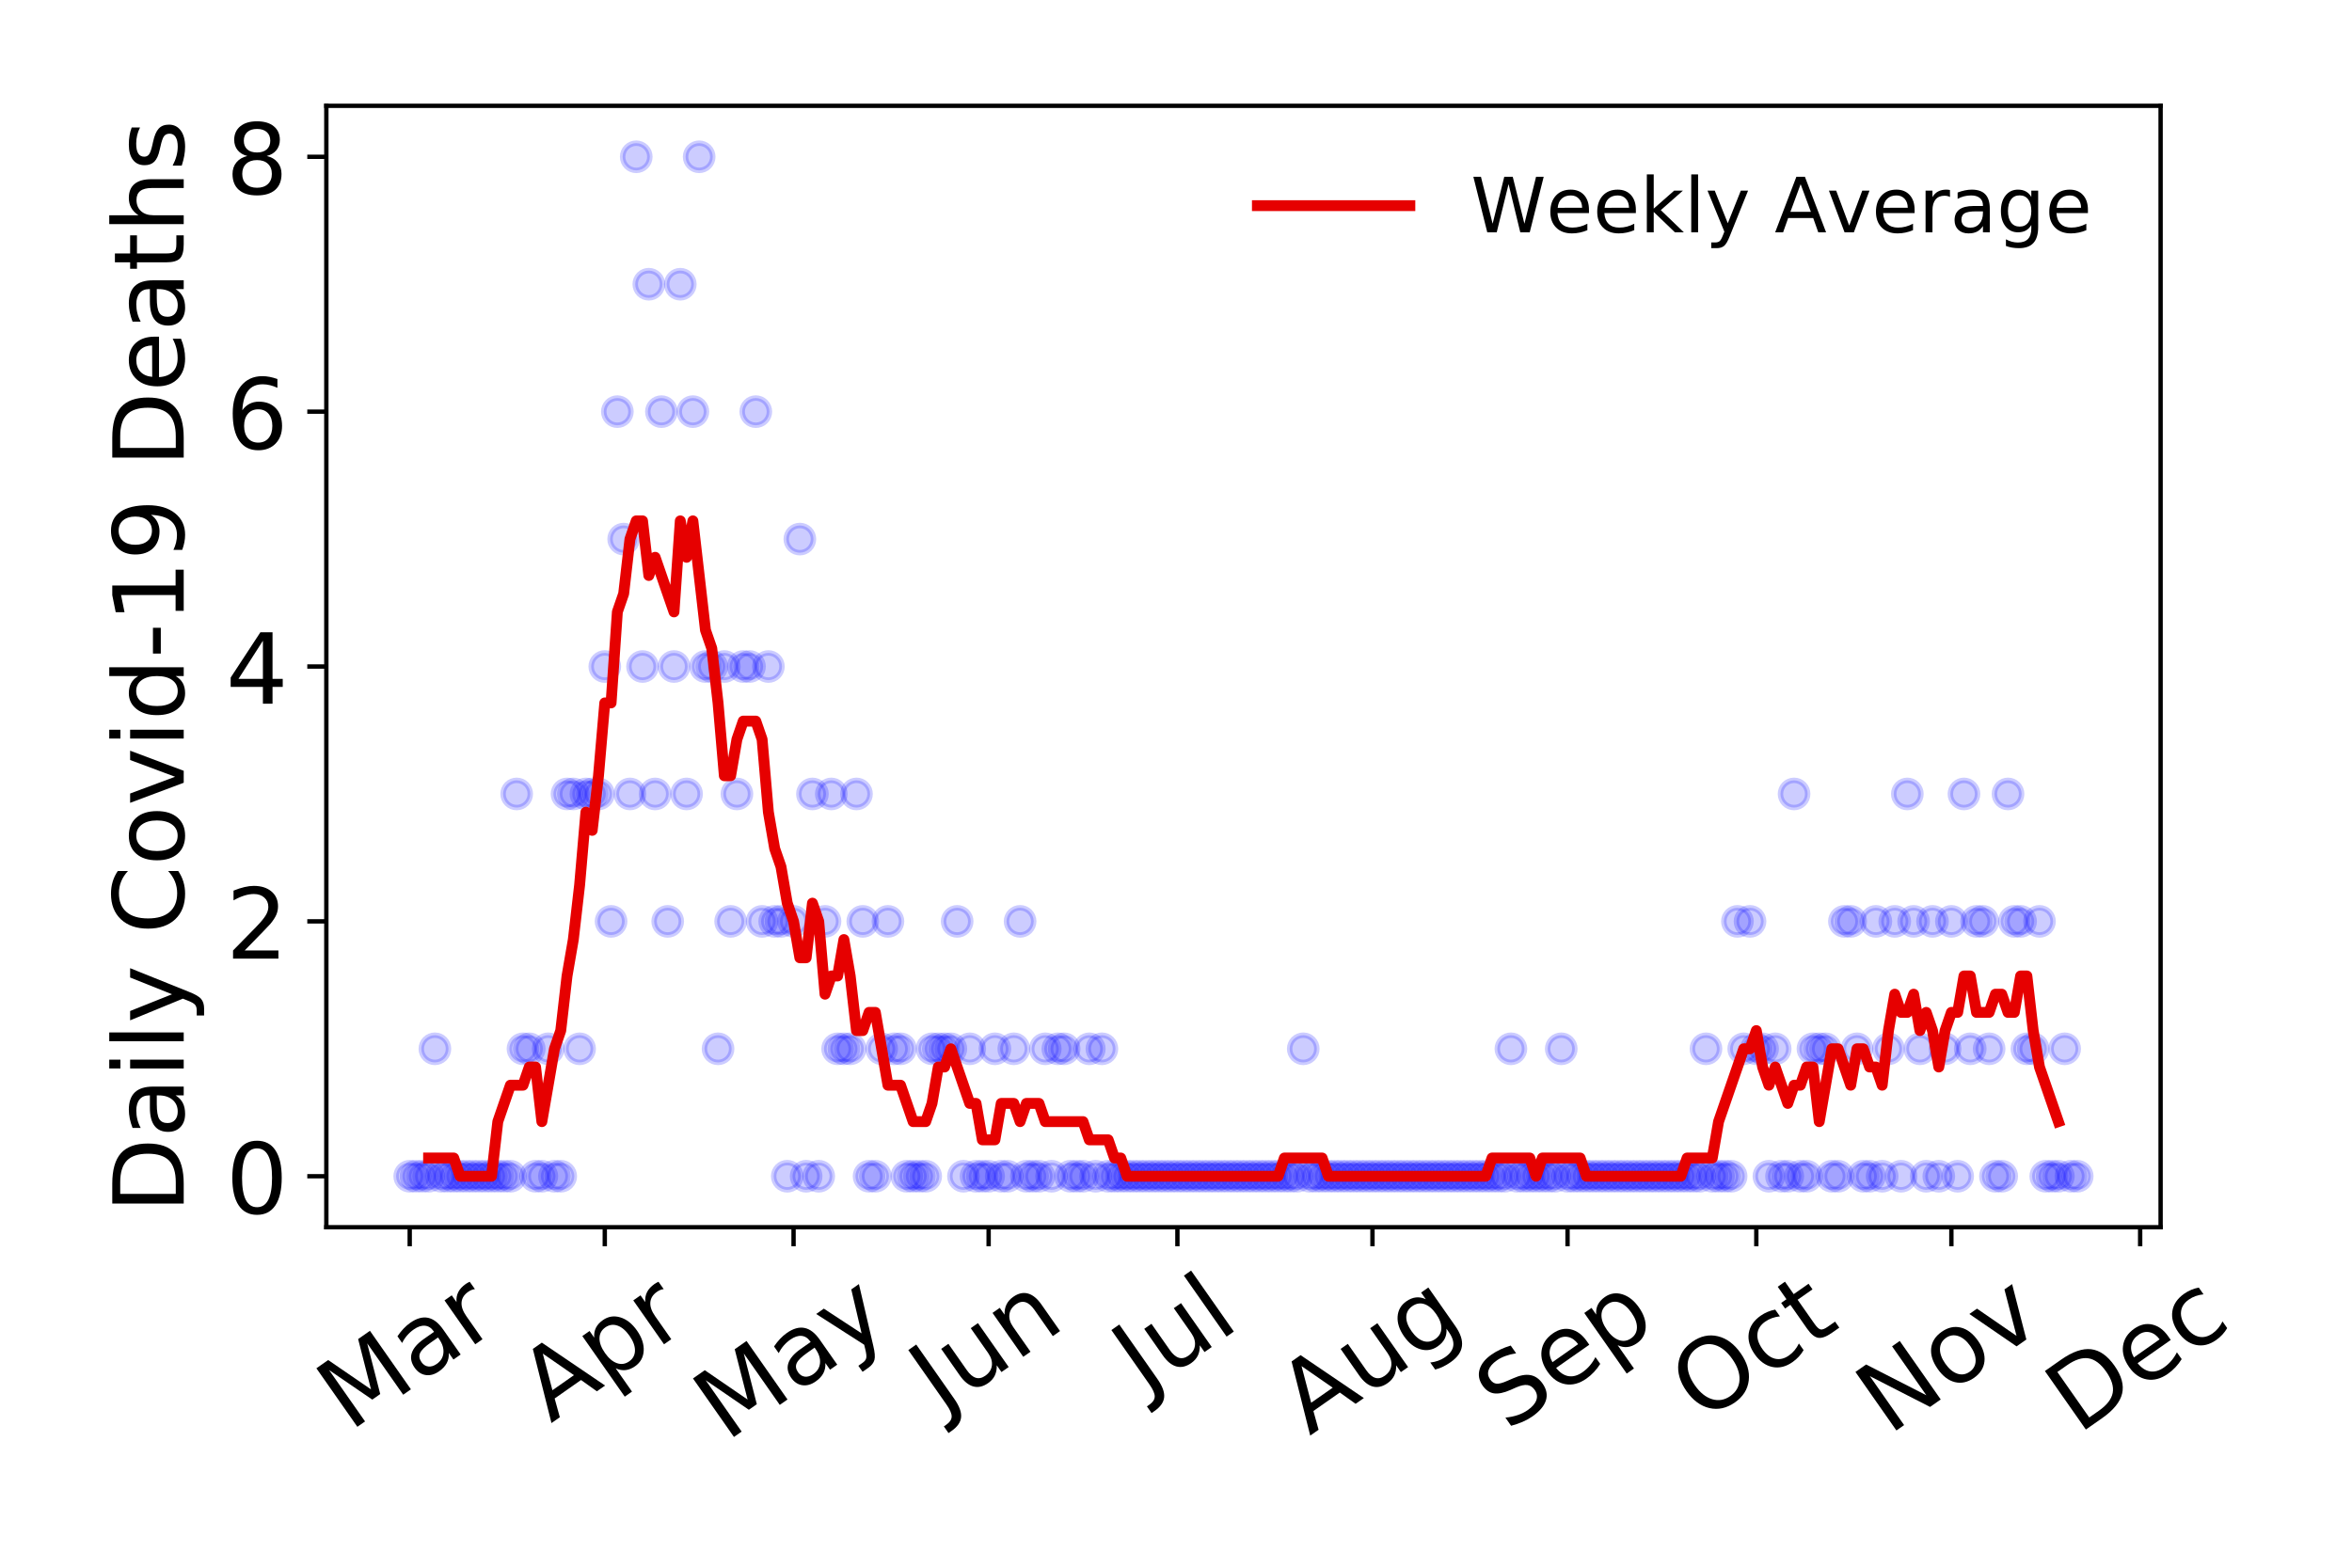 <?xml version="1.0" encoding="utf-8" standalone="no"?>
<!DOCTYPE svg PUBLIC "-//W3C//DTD SVG 1.1//EN"
  "http://www.w3.org/Graphics/SVG/1.1/DTD/svg11.dtd">
<!-- Created with matplotlib (https://matplotlib.org/) -->
<svg height="288pt" version="1.1" viewBox="0 0 432 288" width="432pt" xmlns="http://www.w3.org/2000/svg" xmlns:xlink="http://www.w3.org/1999/xlink">
 <defs>
  <style type="text/css">
*{stroke-linecap:butt;stroke-linejoin:round;}
  </style>
 </defs>
 <g id="figure_1">
  <g id="patch_1">
   <path d="M 0 288 
L 432 288 
L 432 0 
L 0 0 
z
" style="fill:#ffffff;"/>
  </g>
  <g id="axes_1">
   <g id="patch_2">
    <path d="M 59.94 225.45 
L 396.847 225.45 
L 396.847 19.44 
L 59.94 19.44 
z
" style="fill:#ffffff;"/>
   </g>
   <g id="matplotlib.axis_1">
    <g id="xtick_1">
     <g id="line2d_1">
      <defs>
       <path d="M 0 0 
L 0 3.5 
" id="me5f212f697" style="stroke:#000000;stroke-width:0.8;"/>
      </defs>
      <g>
       <use style="stroke:#000000;stroke-width:0.8;" x="75.254" xlink:href="#me5f212f697" y="225.45"/>
      </g>
     </g>
     <g id="text_1">
      <!-- Mar -->
      <defs>
       <path d="M 9.812 72.906 
L 24.516 72.906 
L 43.109 23.297 
L 61.812 72.906 
L 76.516 72.906 
L 76.516 0 
L 66.891 0 
L 66.891 64.016 
L 48.094 14.016 
L 38.188 14.016 
L 19.391 64.016 
L 19.391 0 
L 9.812 0 
z
" id="DejaVuSans-77"/>
       <path d="M 34.281 27.484 
Q 23.391 27.484 19.188 25 
Q 14.984 22.516 14.984 16.5 
Q 14.984 11.719 18.141 8.906 
Q 21.297 6.109 26.703 6.109 
Q 34.188 6.109 38.703 11.406 
Q 43.219 16.703 43.219 25.484 
L 43.219 27.484 
z
M 52.203 31.203 
L 52.203 0 
L 43.219 0 
L 43.219 8.297 
Q 40.141 3.328 35.547 0.953 
Q 30.953 -1.422 24.312 -1.422 
Q 15.922 -1.422 10.953 3.297 
Q 6 8.016 6 15.922 
Q 6 25.141 12.172 29.828 
Q 18.359 34.516 30.609 34.516 
L 43.219 34.516 
L 43.219 35.406 
Q 43.219 41.609 39.141 45 
Q 35.062 48.391 27.688 48.391 
Q 23 48.391 18.547 47.266 
Q 14.109 46.141 10.016 43.891 
L 10.016 52.203 
Q 14.938 54.109 19.578 55.047 
Q 24.219 56 28.609 56 
Q 40.484 56 46.344 49.844 
Q 52.203 43.703 52.203 31.203 
z
" id="DejaVuSans-97"/>
       <path d="M 41.109 46.297 
Q 39.594 47.172 37.812 47.578 
Q 36.031 48 33.891 48 
Q 26.266 48 22.188 43.047 
Q 18.109 38.094 18.109 28.812 
L 18.109 0 
L 9.078 0 
L 9.078 54.688 
L 18.109 54.688 
L 18.109 46.188 
Q 20.953 51.172 25.484 53.578 
Q 30.031 56 36.531 56 
Q 37.453 56 38.578 55.875 
Q 39.703 55.766 41.062 55.516 
z
" id="DejaVuSans-114"/>
      </defs>
      <g transform="translate(64.193 263.132)rotate(-35)scale(0.18 -0.18)">
       <use xlink:href="#DejaVuSans-77"/>
       <use x="86.279" xlink:href="#DejaVuSans-97"/>
       <use x="147.559" xlink:href="#DejaVuSans-114"/>
      </g>
     </g>
    </g>
    <g id="xtick_2">
     <g id="line2d_2">
      <g>
       <use style="stroke:#000000;stroke-width:0.8;" x="111.083" xlink:href="#me5f212f697" y="225.45"/>
      </g>
     </g>
     <g id="text_2">
      <!-- Apr -->
      <defs>
       <path d="M 34.188 63.188 
L 20.797 26.906 
L 47.609 26.906 
z
M 28.609 72.906 
L 39.797 72.906 
L 67.578 0 
L 57.328 0 
L 50.688 18.703 
L 17.828 18.703 
L 11.188 0 
L 0.781 0 
z
" id="DejaVuSans-65"/>
       <path d="M 18.109 8.203 
L 18.109 -20.797 
L 9.078 -20.797 
L 9.078 54.688 
L 18.109 54.688 
L 18.109 46.391 
Q 20.953 51.266 25.266 53.625 
Q 29.594 56 35.594 56 
Q 45.562 56 51.781 48.094 
Q 58.016 40.188 58.016 27.297 
Q 58.016 14.406 51.781 6.484 
Q 45.562 -1.422 35.594 -1.422 
Q 29.594 -1.422 25.266 0.953 
Q 20.953 3.328 18.109 8.203 
z
M 48.688 27.297 
Q 48.688 37.203 44.609 42.844 
Q 40.531 48.484 33.406 48.484 
Q 26.266 48.484 22.188 42.844 
Q 18.109 37.203 18.109 27.297 
Q 18.109 17.391 22.188 11.75 
Q 26.266 6.109 33.406 6.109 
Q 40.531 6.109 44.609 11.75 
Q 48.688 17.391 48.688 27.297 
z
" id="DejaVuSans-112"/>
      </defs>
      <g transform="translate(101.177 261.514)rotate(-35)scale(0.18 -0.18)">
       <use xlink:href="#DejaVuSans-65"/>
       <use x="68.408" xlink:href="#DejaVuSans-112"/>
       <use x="131.885" xlink:href="#DejaVuSans-114"/>
      </g>
     </g>
    </g>
    <g id="xtick_3">
     <g id="line2d_3">
      <g>
       <use style="stroke:#000000;stroke-width:0.8;" x="145.756" xlink:href="#me5f212f697" y="225.45"/>
      </g>
     </g>
     <g id="text_3">
      <!-- May -->
      <defs>
       <path d="M 32.172 -5.078 
Q 28.375 -14.844 24.75 -17.812 
Q 21.141 -20.797 15.094 -20.797 
L 7.906 -20.797 
L 7.906 -13.281 
L 13.188 -13.281 
Q 16.891 -13.281 18.938 -11.516 
Q 21 -9.766 23.484 -3.219 
L 25.094 0.875 
L 2.984 54.688 
L 12.5 54.688 
L 29.594 11.922 
L 46.688 54.688 
L 56.203 54.688 
z
" id="DejaVuSans-121"/>
      </defs>
      <g transform="translate(133.362 264.999)rotate(-35)scale(0.18 -0.18)">
       <use xlink:href="#DejaVuSans-77"/>
       <use x="86.279" xlink:href="#DejaVuSans-97"/>
       <use x="147.559" xlink:href="#DejaVuSans-121"/>
      </g>
     </g>
    </g>
    <g id="xtick_4">
     <g id="line2d_4">
      <g>
       <use style="stroke:#000000;stroke-width:0.8;" x="181.585" xlink:href="#me5f212f697" y="225.45"/>
      </g>
     </g>
     <g id="text_4">
      <!-- Jun -->
      <defs>
       <path d="M 9.812 72.906 
L 19.672 72.906 
L 19.672 5.078 
Q 19.672 -8.109 14.672 -14.062 
Q 9.672 -20.016 -1.422 -20.016 
L -5.172 -20.016 
L -5.172 -11.719 
L -2.094 -11.719 
Q 4.438 -11.719 7.125 -8.047 
Q 9.812 -4.391 9.812 5.078 
z
" id="DejaVuSans-74"/>
       <path d="M 8.5 21.578 
L 8.5 54.688 
L 17.484 54.688 
L 17.484 21.922 
Q 17.484 14.156 20.5 10.266 
Q 23.531 6.391 29.594 6.391 
Q 36.859 6.391 41.078 11.031 
Q 45.312 15.672 45.312 23.688 
L 45.312 54.688 
L 54.297 54.688 
L 54.297 0 
L 45.312 0 
L 45.312 8.406 
Q 42.047 3.422 37.719 1 
Q 33.406 -1.422 27.688 -1.422 
Q 18.266 -1.422 13.375 4.438 
Q 8.5 10.297 8.5 21.578 
z
M 31.109 56 
z
" id="DejaVuSans-117"/>
       <path d="M 54.891 33.016 
L 54.891 0 
L 45.906 0 
L 45.906 32.719 
Q 45.906 40.484 42.875 44.328 
Q 39.844 48.188 33.797 48.188 
Q 26.516 48.188 22.312 43.547 
Q 18.109 38.922 18.109 30.906 
L 18.109 0 
L 9.078 0 
L 9.078 54.688 
L 18.109 54.688 
L 18.109 46.188 
Q 21.344 51.125 25.703 53.562 
Q 30.078 56 35.797 56 
Q 45.219 56 50.047 50.172 
Q 54.891 44.344 54.891 33.016 
z
" id="DejaVuSans-110"/>
      </defs>
      <g transform="translate(172.914 259.785)rotate(-35)scale(0.18 -0.18)">
       <use xlink:href="#DejaVuSans-74"/>
       <use x="29.492" xlink:href="#DejaVuSans-117"/>
       <use x="92.871" xlink:href="#DejaVuSans-110"/>
      </g>
     </g>
    </g>
    <g id="xtick_5">
     <g id="line2d_5">
      <g>
       <use style="stroke:#000000;stroke-width:0.8;" x="216.258" xlink:href="#me5f212f697" y="225.45"/>
      </g>
     </g>
     <g id="text_5">
      <!-- Jul -->
      <defs>
       <path d="M 9.422 75.984 
L 18.406 75.984 
L 18.406 0 
L 9.422 0 
z
" id="DejaVuSans-108"/>
      </defs>
      <g transform="translate(210.211 256.11)rotate(-35)scale(0.18 -0.18)">
       <use xlink:href="#DejaVuSans-74"/>
       <use x="29.492" xlink:href="#DejaVuSans-117"/>
       <use x="92.871" xlink:href="#DejaVuSans-108"/>
      </g>
     </g>
    </g>
    <g id="xtick_6">
     <g id="line2d_6">
      <g>
       <use style="stroke:#000000;stroke-width:0.8;" x="252.087" xlink:href="#me5f212f697" y="225.45"/>
      </g>
     </g>
     <g id="text_6">
      <!-- Aug -->
      <defs>
       <path d="M 45.406 27.984 
Q 45.406 37.75 41.375 43.109 
Q 37.359 48.484 30.078 48.484 
Q 22.859 48.484 18.828 43.109 
Q 14.797 37.75 14.797 27.984 
Q 14.797 18.266 18.828 12.891 
Q 22.859 7.516 30.078 7.516 
Q 37.359 7.516 41.375 12.891 
Q 45.406 18.266 45.406 27.984 
z
M 54.391 6.781 
Q 54.391 -7.172 48.188 -13.984 
Q 42 -20.797 29.203 -20.797 
Q 24.469 -20.797 20.266 -20.094 
Q 16.062 -19.391 12.109 -17.922 
L 12.109 -9.188 
Q 16.062 -11.328 19.922 -12.344 
Q 23.781 -13.375 27.781 -13.375 
Q 36.625 -13.375 41.016 -8.766 
Q 45.406 -4.156 45.406 5.172 
L 45.406 9.625 
Q 42.625 4.781 38.281 2.391 
Q 33.938 0 27.875 0 
Q 17.828 0 11.672 7.656 
Q 5.516 15.328 5.516 27.984 
Q 5.516 40.672 11.672 48.328 
Q 17.828 56 27.875 56 
Q 33.938 56 38.281 53.609 
Q 42.625 51.219 45.406 46.391 
L 45.406 54.688 
L 54.391 54.688 
z
" id="DejaVuSans-103"/>
      </defs>
      <g transform="translate(240.54 263.813)rotate(-35)scale(0.18 -0.18)">
       <use xlink:href="#DejaVuSans-65"/>
       <use x="68.408" xlink:href="#DejaVuSans-117"/>
       <use x="131.787" xlink:href="#DejaVuSans-103"/>
      </g>
     </g>
    </g>
    <g id="xtick_7">
     <g id="line2d_7">
      <g>
       <use style="stroke:#000000;stroke-width:0.8;" x="287.915" xlink:href="#me5f212f697" y="225.45"/>
      </g>
     </g>
     <g id="text_7">
      <!-- Sep -->
      <defs>
       <path d="M 53.516 70.516 
L 53.516 60.891 
Q 47.906 63.578 42.922 64.891 
Q 37.938 66.219 33.297 66.219 
Q 25.25 66.219 20.875 63.094 
Q 16.5 59.969 16.5 54.203 
Q 16.5 49.359 19.406 46.891 
Q 22.312 44.438 30.422 42.922 
L 36.375 41.703 
Q 47.406 39.594 52.656 34.297 
Q 57.906 29 57.906 20.125 
Q 57.906 9.516 50.797 4.047 
Q 43.703 -1.422 29.984 -1.422 
Q 24.812 -1.422 18.969 -0.25 
Q 13.141 0.922 6.891 3.219 
L 6.891 13.375 
Q 12.891 10.016 18.656 8.297 
Q 24.422 6.594 29.984 6.594 
Q 38.422 6.594 43.016 9.906 
Q 47.609 13.234 47.609 19.391 
Q 47.609 24.75 44.312 27.781 
Q 41.016 30.812 33.5 32.328 
L 27.484 33.5 
Q 16.453 35.688 11.516 40.375 
Q 6.594 45.062 6.594 53.422 
Q 6.594 63.094 13.406 68.656 
Q 20.219 74.219 32.172 74.219 
Q 37.312 74.219 42.625 73.281 
Q 47.953 72.359 53.516 70.516 
z
" id="DejaVuSans-83"/>
       <path d="M 56.203 29.594 
L 56.203 25.203 
L 14.891 25.203 
Q 15.484 15.922 20.484 11.062 
Q 25.484 6.203 34.422 6.203 
Q 39.594 6.203 44.453 7.469 
Q 49.312 8.734 54.109 11.281 
L 54.109 2.781 
Q 49.266 0.734 44.188 -0.344 
Q 39.109 -1.422 33.891 -1.422 
Q 20.797 -1.422 13.156 6.188 
Q 5.516 13.812 5.516 26.812 
Q 5.516 40.234 12.766 48.109 
Q 20.016 56 32.328 56 
Q 43.359 56 49.781 48.891 
Q 56.203 41.797 56.203 29.594 
z
M 47.219 32.234 
Q 47.125 39.594 43.094 43.984 
Q 39.062 48.391 32.422 48.391 
Q 24.906 48.391 20.391 44.141 
Q 15.875 39.891 15.188 32.172 
z
" id="DejaVuSans-101"/>
      </defs>
      <g transform="translate(276.867 263.115)rotate(-35)scale(0.18 -0.18)">
       <use xlink:href="#DejaVuSans-83"/>
       <use x="63.477" xlink:href="#DejaVuSans-101"/>
       <use x="125" xlink:href="#DejaVuSans-112"/>
      </g>
     </g>
    </g>
    <g id="xtick_8">
     <g id="line2d_8">
      <g>
       <use style="stroke:#000000;stroke-width:0.8;" x="322.588" xlink:href="#me5f212f697" y="225.45"/>
      </g>
     </g>
     <g id="text_8">
      <!-- Oct -->
      <defs>
       <path d="M 39.406 66.219 
Q 28.656 66.219 22.328 58.203 
Q 16.016 50.203 16.016 36.375 
Q 16.016 22.609 22.328 14.594 
Q 28.656 6.594 39.406 6.594 
Q 50.141 6.594 56.422 14.594 
Q 62.703 22.609 62.703 36.375 
Q 62.703 50.203 56.422 58.203 
Q 50.141 66.219 39.406 66.219 
z
M 39.406 74.219 
Q 54.734 74.219 63.906 63.938 
Q 73.094 53.656 73.094 36.375 
Q 73.094 19.141 63.906 8.859 
Q 54.734 -1.422 39.406 -1.422 
Q 24.031 -1.422 14.812 8.828 
Q 5.609 19.094 5.609 36.375 
Q 5.609 53.656 14.812 63.938 
Q 24.031 74.219 39.406 74.219 
z
" id="DejaVuSans-79"/>
       <path d="M 48.781 52.594 
L 48.781 44.188 
Q 44.969 46.297 41.141 47.344 
Q 37.312 48.391 33.406 48.391 
Q 24.656 48.391 19.812 42.844 
Q 14.984 37.312 14.984 27.297 
Q 14.984 17.281 19.812 11.734 
Q 24.656 6.203 33.406 6.203 
Q 37.312 6.203 41.141 7.25 
Q 44.969 8.297 48.781 10.406 
L 48.781 2.094 
Q 45.016 0.344 40.984 -0.531 
Q 36.969 -1.422 32.422 -1.422 
Q 20.062 -1.422 12.781 6.344 
Q 5.516 14.109 5.516 27.297 
Q 5.516 40.672 12.859 48.328 
Q 20.219 56 33.016 56 
Q 37.156 56 41.109 55.141 
Q 45.062 54.297 48.781 52.594 
z
" id="DejaVuSans-99"/>
       <path d="M 18.312 70.219 
L 18.312 54.688 
L 36.812 54.688 
L 36.812 47.703 
L 18.312 47.703 
L 18.312 18.016 
Q 18.312 11.328 20.141 9.422 
Q 21.969 7.516 27.594 7.516 
L 36.812 7.516 
L 36.812 0 
L 27.594 0 
Q 17.188 0 13.234 3.875 
Q 9.281 7.766 9.281 18.016 
L 9.281 47.703 
L 2.688 47.703 
L 2.688 54.688 
L 9.281 54.688 
L 9.281 70.219 
z
" id="DejaVuSans-116"/>
      </defs>
      <g transform="translate(312.69 261.505)rotate(-35)scale(0.18 -0.18)">
       <use xlink:href="#DejaVuSans-79"/>
       <use x="78.711" xlink:href="#DejaVuSans-99"/>
       <use x="133.691" xlink:href="#DejaVuSans-116"/>
      </g>
     </g>
    </g>
    <g id="xtick_9">
     <g id="line2d_9">
      <g>
       <use style="stroke:#000000;stroke-width:0.8;" x="358.417" xlink:href="#me5f212f697" y="225.45"/>
      </g>
     </g>
     <g id="text_9">
      <!-- Nov -->
      <defs>
       <path d="M 9.812 72.906 
L 23.094 72.906 
L 55.422 11.922 
L 55.422 72.906 
L 64.984 72.906 
L 64.984 0 
L 51.703 0 
L 19.391 60.984 
L 19.391 0 
L 9.812 0 
z
" id="DejaVuSans-78"/>
       <path d="M 30.609 48.391 
Q 23.391 48.391 19.188 42.75 
Q 14.984 37.109 14.984 27.297 
Q 14.984 17.484 19.156 11.844 
Q 23.344 6.203 30.609 6.203 
Q 37.797 6.203 41.984 11.859 
Q 46.188 17.531 46.188 27.297 
Q 46.188 37.016 41.984 42.703 
Q 37.797 48.391 30.609 48.391 
z
M 30.609 56 
Q 42.328 56 49.016 48.375 
Q 55.719 40.766 55.719 27.297 
Q 55.719 13.875 49.016 6.219 
Q 42.328 -1.422 30.609 -1.422 
Q 18.844 -1.422 12.172 6.219 
Q 5.516 13.875 5.516 27.297 
Q 5.516 40.766 12.172 48.375 
Q 18.844 56 30.609 56 
z
" id="DejaVuSans-111"/>
       <path d="M 2.984 54.688 
L 12.5 54.688 
L 29.594 8.797 
L 46.688 54.688 
L 56.203 54.688 
L 35.688 0 
L 23.484 0 
z
" id="DejaVuSans-118"/>
      </defs>
      <g transform="translate(346.876 263.805)rotate(-35)scale(0.18 -0.18)">
       <use xlink:href="#DejaVuSans-78"/>
       <use x="74.805" xlink:href="#DejaVuSans-111"/>
       <use x="135.986" xlink:href="#DejaVuSans-118"/>
      </g>
     </g>
    </g>
    <g id="xtick_10">
     <g id="line2d_10">
      <g>
       <use style="stroke:#000000;stroke-width:0.8;" x="393.09" xlink:href="#me5f212f697" y="225.45"/>
      </g>
     </g>
     <g id="text_10">
      <!-- Dec -->
      <defs>
       <path d="M 19.672 64.797 
L 19.672 8.109 
L 31.594 8.109 
Q 46.688 8.109 53.688 14.938 
Q 60.688 21.781 60.688 36.531 
Q 60.688 51.172 53.688 57.984 
Q 46.688 64.797 31.594 64.797 
z
M 9.812 72.906 
L 30.078 72.906 
Q 51.266 72.906 61.172 64.094 
Q 71.094 55.281 71.094 36.531 
Q 71.094 17.672 61.125 8.828 
Q 51.172 0 30.078 0 
L 9.812 0 
z
" id="DejaVuSans-68"/>
      </defs>
      <g transform="translate(381.673 263.633)rotate(-35)scale(0.18 -0.18)">
       <use xlink:href="#DejaVuSans-68"/>
       <use x="77.002" xlink:href="#DejaVuSans-101"/>
       <use x="138.525" xlink:href="#DejaVuSans-99"/>
      </g>
     </g>
    </g>
   </g>
   <g id="matplotlib.axis_2">
    <g id="ytick_1">
     <g id="line2d_11">
      <defs>
       <path d="M 0 0 
L -3.5 0 
" id="m6ec5afb657" style="stroke:#000000;stroke-width:0.8;"/>
      </defs>
      <g>
       <use style="stroke:#000000;stroke-width:0.8;" x="59.94" xlink:href="#m6ec5afb657" y="216.085"/>
      </g>
     </g>
     <g id="text_11">
      <!-- 0 -->
      <defs>
       <path d="M 31.781 66.406 
Q 24.172 66.406 20.328 58.906 
Q 16.5 51.422 16.5 36.375 
Q 16.5 21.391 20.328 13.891 
Q 24.172 6.391 31.781 6.391 
Q 39.453 6.391 43.281 13.891 
Q 47.125 21.391 47.125 36.375 
Q 47.125 51.422 43.281 58.906 
Q 39.453 66.406 31.781 66.406 
z
M 31.781 74.219 
Q 44.047 74.219 50.516 64.516 
Q 56.984 54.828 56.984 36.375 
Q 56.984 17.969 50.516 8.266 
Q 44.047 -1.422 31.781 -1.422 
Q 19.531 -1.422 13.062 8.266 
Q 6.594 17.969 6.594 36.375 
Q 6.594 54.828 13.062 64.516 
Q 19.531 74.219 31.781 74.219 
z
" id="DejaVuSans-48"/>
      </defs>
      <g transform="translate(41.487 222.924)scale(0.18 -0.18)">
       <use xlink:href="#DejaVuSans-48"/>
      </g>
     </g>
    </g>
    <g id="ytick_2">
     <g id="line2d_12">
      <g>
       <use style="stroke:#000000;stroke-width:0.8;" x="59.94" xlink:href="#m6ec5afb657" y="169.265"/>
      </g>
     </g>
     <g id="text_12">
      <!-- 2 -->
      <defs>
       <path d="M 19.188 8.297 
L 53.609 8.297 
L 53.609 0 
L 7.328 0 
L 7.328 8.297 
Q 12.938 14.109 22.625 23.891 
Q 32.328 33.688 34.812 36.531 
Q 39.547 41.844 41.422 45.531 
Q 43.312 49.219 43.312 52.781 
Q 43.312 58.594 39.234 62.25 
Q 35.156 65.922 28.609 65.922 
Q 23.969 65.922 18.812 64.312 
Q 13.672 62.703 7.812 59.422 
L 7.812 69.391 
Q 13.766 71.781 18.938 73 
Q 24.125 74.219 28.422 74.219 
Q 39.75 74.219 46.484 68.547 
Q 53.219 62.891 53.219 53.422 
Q 53.219 48.922 51.531 44.891 
Q 49.859 40.875 45.406 35.406 
Q 44.188 33.984 37.641 27.219 
Q 31.109 20.453 19.188 8.297 
z
" id="DejaVuSans-50"/>
      </defs>
      <g transform="translate(41.487 176.104)scale(0.18 -0.18)">
       <use xlink:href="#DejaVuSans-50"/>
      </g>
     </g>
    </g>
    <g id="ytick_3">
     <g id="line2d_13">
      <g>
       <use style="stroke:#000000;stroke-width:0.8;" x="59.94" xlink:href="#m6ec5afb657" y="122.445"/>
      </g>
     </g>
     <g id="text_13">
      <!-- 4 -->
      <defs>
       <path d="M 37.797 64.312 
L 12.891 25.391 
L 37.797 25.391 
z
M 35.203 72.906 
L 47.609 72.906 
L 47.609 25.391 
L 58.016 25.391 
L 58.016 17.188 
L 47.609 17.188 
L 47.609 0 
L 37.797 0 
L 37.797 17.188 
L 4.891 17.188 
L 4.891 26.703 
z
" id="DejaVuSans-52"/>
      </defs>
      <g transform="translate(41.487 129.283)scale(0.18 -0.18)">
       <use xlink:href="#DejaVuSans-52"/>
      </g>
     </g>
    </g>
    <g id="ytick_4">
     <g id="line2d_14">
      <g>
       <use style="stroke:#000000;stroke-width:0.8;" x="59.94" xlink:href="#m6ec5afb657" y="75.624"/>
      </g>
     </g>
     <g id="text_14">
      <!-- 6 -->
      <defs>
       <path d="M 33.016 40.375 
Q 26.375 40.375 22.484 35.828 
Q 18.609 31.297 18.609 23.391 
Q 18.609 15.531 22.484 10.953 
Q 26.375 6.391 33.016 6.391 
Q 39.656 6.391 43.531 10.953 
Q 47.406 15.531 47.406 23.391 
Q 47.406 31.297 43.531 35.828 
Q 39.656 40.375 33.016 40.375 
z
M 52.594 71.297 
L 52.594 62.312 
Q 48.875 64.062 45.094 64.984 
Q 41.312 65.922 37.594 65.922 
Q 27.828 65.922 22.672 59.328 
Q 17.531 52.734 16.797 39.406 
Q 19.672 43.656 24.016 45.922 
Q 28.375 48.188 33.594 48.188 
Q 44.578 48.188 50.953 41.516 
Q 57.328 34.859 57.328 23.391 
Q 57.328 12.156 50.688 5.359 
Q 44.047 -1.422 33.016 -1.422 
Q 20.359 -1.422 13.672 8.266 
Q 6.984 17.969 6.984 36.375 
Q 6.984 53.656 15.188 63.938 
Q 23.391 74.219 37.203 74.219 
Q 40.922 74.219 44.703 73.484 
Q 48.484 72.75 52.594 71.297 
z
" id="DejaVuSans-54"/>
      </defs>
      <g transform="translate(41.487 82.463)scale(0.18 -0.18)">
       <use xlink:href="#DejaVuSans-54"/>
      </g>
     </g>
    </g>
    <g id="ytick_5">
     <g id="line2d_15">
      <g>
       <use style="stroke:#000000;stroke-width:0.8;" x="59.94" xlink:href="#m6ec5afb657" y="28.804"/>
      </g>
     </g>
     <g id="text_15">
      <!-- 8 -->
      <defs>
       <path d="M 31.781 34.625 
Q 24.75 34.625 20.719 30.859 
Q 16.703 27.094 16.703 20.516 
Q 16.703 13.922 20.719 10.156 
Q 24.75 6.391 31.781 6.391 
Q 38.812 6.391 42.859 10.172 
Q 46.922 13.969 46.922 20.516 
Q 46.922 27.094 42.891 30.859 
Q 38.875 34.625 31.781 34.625 
z
M 21.922 38.812 
Q 15.578 40.375 12.031 44.719 
Q 8.5 49.078 8.5 55.328 
Q 8.5 64.062 14.719 69.141 
Q 20.953 74.219 31.781 74.219 
Q 42.672 74.219 48.875 69.141 
Q 55.078 64.062 55.078 55.328 
Q 55.078 49.078 51.531 44.719 
Q 48 40.375 41.703 38.812 
Q 48.828 37.156 52.797 32.312 
Q 56.781 27.484 56.781 20.516 
Q 56.781 9.906 50.312 4.234 
Q 43.844 -1.422 31.781 -1.422 
Q 19.734 -1.422 13.25 4.234 
Q 6.781 9.906 6.781 20.516 
Q 6.781 27.484 10.781 32.312 
Q 14.797 37.156 21.922 38.812 
z
M 18.312 54.391 
Q 18.312 48.734 21.844 45.562 
Q 25.391 42.391 31.781 42.391 
Q 38.141 42.391 41.719 45.562 
Q 45.312 48.734 45.312 54.391 
Q 45.312 60.062 41.719 63.234 
Q 38.141 66.406 31.781 66.406 
Q 25.391 66.406 21.844 63.234 
Q 18.312 60.062 18.312 54.391 
z
" id="DejaVuSans-56"/>
      </defs>
      <g transform="translate(41.487 35.643)scale(0.18 -0.18)">
       <use xlink:href="#DejaVuSans-56"/>
      </g>
     </g>
    </g>
    <g id="text_16">
     <!-- Daily Covid-19 Deaths -->
     <defs>
      <path d="M 9.422 54.688 
L 18.406 54.688 
L 18.406 0 
L 9.422 0 
z
M 9.422 75.984 
L 18.406 75.984 
L 18.406 64.594 
L 9.422 64.594 
z
" id="DejaVuSans-105"/>
      <path id="DejaVuSans-32"/>
      <path d="M 64.406 67.281 
L 64.406 56.891 
Q 59.422 61.531 53.781 63.812 
Q 48.141 66.109 41.797 66.109 
Q 29.297 66.109 22.656 58.469 
Q 16.016 50.828 16.016 36.375 
Q 16.016 21.969 22.656 14.328 
Q 29.297 6.688 41.797 6.688 
Q 48.141 6.688 53.781 8.984 
Q 59.422 11.281 64.406 15.922 
L 64.406 5.609 
Q 59.234 2.094 53.438 0.328 
Q 47.656 -1.422 41.219 -1.422 
Q 24.656 -1.422 15.125 8.703 
Q 5.609 18.844 5.609 36.375 
Q 5.609 53.953 15.125 64.078 
Q 24.656 74.219 41.219 74.219 
Q 47.75 74.219 53.531 72.484 
Q 59.328 70.75 64.406 67.281 
z
" id="DejaVuSans-67"/>
      <path d="M 45.406 46.391 
L 45.406 75.984 
L 54.391 75.984 
L 54.391 0 
L 45.406 0 
L 45.406 8.203 
Q 42.578 3.328 38.25 0.953 
Q 33.938 -1.422 27.875 -1.422 
Q 17.969 -1.422 11.734 6.484 
Q 5.516 14.406 5.516 27.297 
Q 5.516 40.188 11.734 48.094 
Q 17.969 56 27.875 56 
Q 33.938 56 38.25 53.625 
Q 42.578 51.266 45.406 46.391 
z
M 14.797 27.297 
Q 14.797 17.391 18.875 11.75 
Q 22.953 6.109 30.078 6.109 
Q 37.203 6.109 41.297 11.75 
Q 45.406 17.391 45.406 27.297 
Q 45.406 37.203 41.297 42.844 
Q 37.203 48.484 30.078 48.484 
Q 22.953 48.484 18.875 42.844 
Q 14.797 37.203 14.797 27.297 
z
" id="DejaVuSans-100"/>
      <path d="M 4.891 31.391 
L 31.203 31.391 
L 31.203 23.391 
L 4.891 23.391 
z
" id="DejaVuSans-45"/>
      <path d="M 12.406 8.297 
L 28.516 8.297 
L 28.516 63.922 
L 10.984 60.406 
L 10.984 69.391 
L 28.422 72.906 
L 38.281 72.906 
L 38.281 8.297 
L 54.391 8.297 
L 54.391 0 
L 12.406 0 
z
" id="DejaVuSans-49"/>
      <path d="M 10.984 1.516 
L 10.984 10.5 
Q 14.703 8.734 18.5 7.812 
Q 22.312 6.891 25.984 6.891 
Q 35.75 6.891 40.891 13.453 
Q 46.047 20.016 46.781 33.406 
Q 43.953 29.203 39.594 26.953 
Q 35.25 24.703 29.984 24.703 
Q 19.047 24.703 12.672 31.312 
Q 6.297 37.938 6.297 49.422 
Q 6.297 60.641 12.938 67.422 
Q 19.578 74.219 30.609 74.219 
Q 43.266 74.219 49.922 64.516 
Q 56.594 54.828 56.594 36.375 
Q 56.594 19.141 48.406 8.859 
Q 40.234 -1.422 26.422 -1.422 
Q 22.703 -1.422 18.891 -0.688 
Q 15.094 0.047 10.984 1.516 
z
M 30.609 32.422 
Q 37.25 32.422 41.125 36.953 
Q 45.016 41.5 45.016 49.422 
Q 45.016 57.281 41.125 61.844 
Q 37.25 66.406 30.609 66.406 
Q 23.969 66.406 20.094 61.844 
Q 16.219 57.281 16.219 49.422 
Q 16.219 41.5 20.094 36.953 
Q 23.969 32.422 30.609 32.422 
z
" id="DejaVuSans-57"/>
      <path d="M 54.891 33.016 
L 54.891 0 
L 45.906 0 
L 45.906 32.719 
Q 45.906 40.484 42.875 44.328 
Q 39.844 48.188 33.797 48.188 
Q 26.516 48.188 22.312 43.547 
Q 18.109 38.922 18.109 30.906 
L 18.109 0 
L 9.078 0 
L 9.078 75.984 
L 18.109 75.984 
L 18.109 46.188 
Q 21.344 51.125 25.703 53.562 
Q 30.078 56 35.797 56 
Q 45.219 56 50.047 50.172 
Q 54.891 44.344 54.891 33.016 
z
" id="DejaVuSans-104"/>
      <path d="M 44.281 53.078 
L 44.281 44.578 
Q 40.484 46.531 36.375 47.5 
Q 32.281 48.484 27.875 48.484 
Q 21.188 48.484 17.844 46.438 
Q 14.5 44.391 14.5 40.281 
Q 14.5 37.156 16.891 35.375 
Q 19.281 33.594 26.516 31.984 
L 29.594 31.297 
Q 39.156 29.25 43.188 25.516 
Q 47.219 21.781 47.219 15.094 
Q 47.219 7.469 41.188 3.016 
Q 35.156 -1.422 24.609 -1.422 
Q 20.219 -1.422 15.453 -0.562 
Q 10.688 0.297 5.422 2 
L 5.422 11.281 
Q 10.406 8.688 15.234 7.391 
Q 20.062 6.109 24.812 6.109 
Q 31.156 6.109 34.562 8.281 
Q 37.984 10.453 37.984 14.406 
Q 37.984 18.062 35.516 20.016 
Q 33.062 21.969 24.703 23.781 
L 21.578 24.516 
Q 13.234 26.266 9.516 29.906 
Q 5.812 33.547 5.812 39.891 
Q 5.812 47.609 11.281 51.797 
Q 16.75 56 26.812 56 
Q 31.781 56 36.172 55.266 
Q 40.578 54.547 44.281 53.078 
z
" id="DejaVuSans-115"/>
     </defs>
     <g transform="translate(33.744 222.874)rotate(-90)scale(0.18 -0.18)">
      <use xlink:href="#DejaVuSans-68"/>
      <use x="77.002" xlink:href="#DejaVuSans-97"/>
      <use x="138.281" xlink:href="#DejaVuSans-105"/>
      <use x="166.064" xlink:href="#DejaVuSans-108"/>
      <use x="193.848" xlink:href="#DejaVuSans-121"/>
      <use x="253.027" xlink:href="#DejaVuSans-32"/>
      <use x="284.814" xlink:href="#DejaVuSans-67"/>
      <use x="354.639" xlink:href="#DejaVuSans-111"/>
      <use x="415.82" xlink:href="#DejaVuSans-118"/>
      <use x="475" xlink:href="#DejaVuSans-105"/>
      <use x="502.783" xlink:href="#DejaVuSans-100"/>
      <use x="566.26" xlink:href="#DejaVuSans-45"/>
      <use x="602.344" xlink:href="#DejaVuSans-49"/>
      <use x="665.967" xlink:href="#DejaVuSans-57"/>
      <use x="729.59" xlink:href="#DejaVuSans-32"/>
      <use x="761.377" xlink:href="#DejaVuSans-68"/>
      <use x="838.379" xlink:href="#DejaVuSans-101"/>
      <use x="899.902" xlink:href="#DejaVuSans-97"/>
      <use x="961.182" xlink:href="#DejaVuSans-116"/>
      <use x="1000.391" xlink:href="#DejaVuSans-104"/>
      <use x="1063.77" xlink:href="#DejaVuSans-115"/>
     </g>
    </g>
   </g>
   <g id="line2d_16">
    <defs>
     <path d="M 0 2.5 
C 0.663 2.5 1.299 2.237 1.768 1.768 
C 2.237 1.299 2.5 0.663 2.5 0 
C 2.5 -0.663 2.237 -1.299 1.768 -1.768 
C 1.299 -2.237 0.663 -2.5 0 -2.5 
C -0.663 -2.5 -1.299 -2.237 -1.768 -1.768 
C -2.237 -1.299 -2.5 -0.663 -2.5 0 
C -2.5 0.663 -2.237 1.299 -1.768 1.768 
C -1.299 2.237 -0.663 2.5 0 2.5 
z
" id="m8887954175" style="stroke:#0000ff;stroke-opacity:0.2;"/>
    </defs>
    <g clip-path="url(#pcc514f9de6)">
     <use style="fill:#0000ff;fill-opacity:0.2;stroke:#0000ff;stroke-opacity:0.2;" x="75.254" xlink:href="#m8887954175" y="216.085"/>
     <use style="fill:#0000ff;fill-opacity:0.2;stroke:#0000ff;stroke-opacity:0.2;" x="76.41" xlink:href="#m8887954175" y="216.085"/>
     <use style="fill:#0000ff;fill-opacity:0.2;stroke:#0000ff;stroke-opacity:0.2;" x="77.565" xlink:href="#m8887954175" y="216.085"/>
     <use style="fill:#0000ff;fill-opacity:0.2;stroke:#0000ff;stroke-opacity:0.2;" x="78.721" xlink:href="#m8887954175" y="216.085"/>
     <use style="fill:#0000ff;fill-opacity:0.2;stroke:#0000ff;stroke-opacity:0.2;" x="79.877" xlink:href="#m8887954175" y="192.675"/>
     <use style="fill:#0000ff;fill-opacity:0.2;stroke:#0000ff;stroke-opacity:0.2;" x="81.033" xlink:href="#m8887954175" y="216.085"/>
     <use style="fill:#0000ff;fill-opacity:0.2;stroke:#0000ff;stroke-opacity:0.2;" x="82.189" xlink:href="#m8887954175" y="216.085"/>
     <use style="fill:#0000ff;fill-opacity:0.2;stroke:#0000ff;stroke-opacity:0.2;" x="83.344" xlink:href="#m8887954175" y="216.085"/>
     <use style="fill:#0000ff;fill-opacity:0.2;stroke:#0000ff;stroke-opacity:0.2;" x="84.5" xlink:href="#m8887954175" y="216.085"/>
     <use style="fill:#0000ff;fill-opacity:0.2;stroke:#0000ff;stroke-opacity:0.2;" x="85.656" xlink:href="#m8887954175" y="216.085"/>
     <use style="fill:#0000ff;fill-opacity:0.2;stroke:#0000ff;stroke-opacity:0.2;" x="86.812" xlink:href="#m8887954175" y="216.085"/>
     <use style="fill:#0000ff;fill-opacity:0.2;stroke:#0000ff;stroke-opacity:0.2;" x="87.967" xlink:href="#m8887954175" y="216.085"/>
     <use style="fill:#0000ff;fill-opacity:0.2;stroke:#0000ff;stroke-opacity:0.2;" x="89.123" xlink:href="#m8887954175" y="216.085"/>
     <use style="fill:#0000ff;fill-opacity:0.2;stroke:#0000ff;stroke-opacity:0.2;" x="90.279" xlink:href="#m8887954175" y="216.085"/>
     <use style="fill:#0000ff;fill-opacity:0.2;stroke:#0000ff;stroke-opacity:0.2;" x="91.435" xlink:href="#m8887954175" y="216.085"/>
     <use style="fill:#0000ff;fill-opacity:0.2;stroke:#0000ff;stroke-opacity:0.2;" x="92.59" xlink:href="#m8887954175" y="216.085"/>
     <use style="fill:#0000ff;fill-opacity:0.2;stroke:#0000ff;stroke-opacity:0.2;" x="93.746" xlink:href="#m8887954175" y="216.085"/>
     <use style="fill:#0000ff;fill-opacity:0.2;stroke:#0000ff;stroke-opacity:0.2;" x="94.902" xlink:href="#m8887954175" y="145.855"/>
     <use style="fill:#0000ff;fill-opacity:0.2;stroke:#0000ff;stroke-opacity:0.2;" x="96.058" xlink:href="#m8887954175" y="192.675"/>
     <use style="fill:#0000ff;fill-opacity:0.2;stroke:#0000ff;stroke-opacity:0.2;" x="97.214" xlink:href="#m8887954175" y="192.675"/>
     <use style="fill:#0000ff;fill-opacity:0.2;stroke:#0000ff;stroke-opacity:0.2;" x="98.369" xlink:href="#m8887954175" y="216.085"/>
     <use style="fill:#0000ff;fill-opacity:0.2;stroke:#0000ff;stroke-opacity:0.2;" x="99.525" xlink:href="#m8887954175" y="216.085"/>
     <use style="fill:#0000ff;fill-opacity:0.2;stroke:#0000ff;stroke-opacity:0.2;" x="100.681" xlink:href="#m8887954175" y="192.675"/>
     <use style="fill:#0000ff;fill-opacity:0.2;stroke:#0000ff;stroke-opacity:0.2;" x="101.837" xlink:href="#m8887954175" y="216.085"/>
     <use style="fill:#0000ff;fill-opacity:0.2;stroke:#0000ff;stroke-opacity:0.2;" x="102.992" xlink:href="#m8887954175" y="216.085"/>
     <use style="fill:#0000ff;fill-opacity:0.2;stroke:#0000ff;stroke-opacity:0.2;" x="104.148" xlink:href="#m8887954175" y="145.855"/>
     <use style="fill:#0000ff;fill-opacity:0.2;stroke:#0000ff;stroke-opacity:0.2;" x="105.304" xlink:href="#m8887954175" y="145.855"/>
     <use style="fill:#0000ff;fill-opacity:0.2;stroke:#0000ff;stroke-opacity:0.2;" x="106.46" xlink:href="#m8887954175" y="192.675"/>
     <use style="fill:#0000ff;fill-opacity:0.2;stroke:#0000ff;stroke-opacity:0.2;" x="107.615" xlink:href="#m8887954175" y="145.855"/>
     <use style="fill:#0000ff;fill-opacity:0.2;stroke:#0000ff;stroke-opacity:0.2;" x="108.771" xlink:href="#m8887954175" y="145.855"/>
     <use style="fill:#0000ff;fill-opacity:0.2;stroke:#0000ff;stroke-opacity:0.2;" x="109.927" xlink:href="#m8887954175" y="145.855"/>
     <use style="fill:#0000ff;fill-opacity:0.2;stroke:#0000ff;stroke-opacity:0.2;" x="111.083" xlink:href="#m8887954175" y="122.445"/>
     <use style="fill:#0000ff;fill-opacity:0.2;stroke:#0000ff;stroke-opacity:0.2;" x="112.239" xlink:href="#m8887954175" y="169.265"/>
     <use style="fill:#0000ff;fill-opacity:0.2;stroke:#0000ff;stroke-opacity:0.2;" x="113.394" xlink:href="#m8887954175" y="75.624"/>
     <use style="fill:#0000ff;fill-opacity:0.2;stroke:#0000ff;stroke-opacity:0.2;" x="114.55" xlink:href="#m8887954175" y="99.035"/>
     <use style="fill:#0000ff;fill-opacity:0.2;stroke:#0000ff;stroke-opacity:0.2;" x="115.706" xlink:href="#m8887954175" y="145.855"/>
     <use style="fill:#0000ff;fill-opacity:0.2;stroke:#0000ff;stroke-opacity:0.2;" x="116.862" xlink:href="#m8887954175" y="28.804"/>
     <use style="fill:#0000ff;fill-opacity:0.2;stroke:#0000ff;stroke-opacity:0.2;" x="118.017" xlink:href="#m8887954175" y="122.445"/>
     <use style="fill:#0000ff;fill-opacity:0.2;stroke:#0000ff;stroke-opacity:0.2;" x="119.173" xlink:href="#m8887954175" y="52.214"/>
     <use style="fill:#0000ff;fill-opacity:0.2;stroke:#0000ff;stroke-opacity:0.2;" x="120.329" xlink:href="#m8887954175" y="145.855"/>
     <use style="fill:#0000ff;fill-opacity:0.2;stroke:#0000ff;stroke-opacity:0.2;" x="121.485" xlink:href="#m8887954175" y="75.624"/>
     <use style="fill:#0000ff;fill-opacity:0.2;stroke:#0000ff;stroke-opacity:0.2;" x="122.64" xlink:href="#m8887954175" y="169.265"/>
     <use style="fill:#0000ff;fill-opacity:0.2;stroke:#0000ff;stroke-opacity:0.2;" x="123.796" xlink:href="#m8887954175" y="122.445"/>
     <use style="fill:#0000ff;fill-opacity:0.2;stroke:#0000ff;stroke-opacity:0.2;" x="124.952" xlink:href="#m8887954175" y="52.214"/>
     <use style="fill:#0000ff;fill-opacity:0.2;stroke:#0000ff;stroke-opacity:0.2;" x="126.108" xlink:href="#m8887954175" y="145.855"/>
     <use style="fill:#0000ff;fill-opacity:0.2;stroke:#0000ff;stroke-opacity:0.2;" x="127.264" xlink:href="#m8887954175" y="75.624"/>
     <use style="fill:#0000ff;fill-opacity:0.2;stroke:#0000ff;stroke-opacity:0.2;" x="128.419" xlink:href="#m8887954175" y="28.804"/>
     <use style="fill:#0000ff;fill-opacity:0.2;stroke:#0000ff;stroke-opacity:0.2;" x="129.575" xlink:href="#m8887954175" y="122.445"/>
     <use style="fill:#0000ff;fill-opacity:0.2;stroke:#0000ff;stroke-opacity:0.2;" x="130.731" xlink:href="#m8887954175" y="122.445"/>
     <use style="fill:#0000ff;fill-opacity:0.2;stroke:#0000ff;stroke-opacity:0.2;" x="131.887" xlink:href="#m8887954175" y="192.675"/>
     <use style="fill:#0000ff;fill-opacity:0.2;stroke:#0000ff;stroke-opacity:0.2;" x="133.042" xlink:href="#m8887954175" y="122.445"/>
     <use style="fill:#0000ff;fill-opacity:0.2;stroke:#0000ff;stroke-opacity:0.2;" x="134.198" xlink:href="#m8887954175" y="169.265"/>
     <use style="fill:#0000ff;fill-opacity:0.2;stroke:#0000ff;stroke-opacity:0.2;" x="135.354" xlink:href="#m8887954175" y="145.855"/>
     <use style="fill:#0000ff;fill-opacity:0.2;stroke:#0000ff;stroke-opacity:0.2;" x="136.51" xlink:href="#m8887954175" y="122.445"/>
     <use style="fill:#0000ff;fill-opacity:0.2;stroke:#0000ff;stroke-opacity:0.2;" x="137.665" xlink:href="#m8887954175" y="122.445"/>
     <use style="fill:#0000ff;fill-opacity:0.2;stroke:#0000ff;stroke-opacity:0.2;" x="138.821" xlink:href="#m8887954175" y="75.624"/>
     <use style="fill:#0000ff;fill-opacity:0.2;stroke:#0000ff;stroke-opacity:0.2;" x="139.977" xlink:href="#m8887954175" y="169.265"/>
     <use style="fill:#0000ff;fill-opacity:0.2;stroke:#0000ff;stroke-opacity:0.2;" x="141.133" xlink:href="#m8887954175" y="122.445"/>
     <use style="fill:#0000ff;fill-opacity:0.2;stroke:#0000ff;stroke-opacity:0.2;" x="142.289" xlink:href="#m8887954175" y="169.265"/>
     <use style="fill:#0000ff;fill-opacity:0.2;stroke:#0000ff;stroke-opacity:0.2;" x="143.444" xlink:href="#m8887954175" y="169.265"/>
     <use style="fill:#0000ff;fill-opacity:0.2;stroke:#0000ff;stroke-opacity:0.2;" x="144.6" xlink:href="#m8887954175" y="216.085"/>
     <use style="fill:#0000ff;fill-opacity:0.2;stroke:#0000ff;stroke-opacity:0.2;" x="145.756" xlink:href="#m8887954175" y="169.265"/>
     <use style="fill:#0000ff;fill-opacity:0.2;stroke:#0000ff;stroke-opacity:0.2;" x="146.912" xlink:href="#m8887954175" y="99.035"/>
     <use style="fill:#0000ff;fill-opacity:0.2;stroke:#0000ff;stroke-opacity:0.2;" x="148.067" xlink:href="#m8887954175" y="216.085"/>
     <use style="fill:#0000ff;fill-opacity:0.2;stroke:#0000ff;stroke-opacity:0.2;" x="149.223" xlink:href="#m8887954175" y="145.855"/>
     <use style="fill:#0000ff;fill-opacity:0.2;stroke:#0000ff;stroke-opacity:0.2;" x="150.379" xlink:href="#m8887954175" y="216.085"/>
     <use style="fill:#0000ff;fill-opacity:0.2;stroke:#0000ff;stroke-opacity:0.2;" x="151.535" xlink:href="#m8887954175" y="169.265"/>
     <use style="fill:#0000ff;fill-opacity:0.2;stroke:#0000ff;stroke-opacity:0.2;" x="152.69" xlink:href="#m8887954175" y="145.855"/>
     <use style="fill:#0000ff;fill-opacity:0.2;stroke:#0000ff;stroke-opacity:0.2;" x="153.846" xlink:href="#m8887954175" y="192.675"/>
     <use style="fill:#0000ff;fill-opacity:0.2;stroke:#0000ff;stroke-opacity:0.2;" x="155.002" xlink:href="#m8887954175" y="192.675"/>
     <use style="fill:#0000ff;fill-opacity:0.2;stroke:#0000ff;stroke-opacity:0.2;" x="156.158" xlink:href="#m8887954175" y="192.675"/>
     <use style="fill:#0000ff;fill-opacity:0.2;stroke:#0000ff;stroke-opacity:0.2;" x="157.314" xlink:href="#m8887954175" y="145.855"/>
     <use style="fill:#0000ff;fill-opacity:0.2;stroke:#0000ff;stroke-opacity:0.2;" x="158.469" xlink:href="#m8887954175" y="169.265"/>
     <use style="fill:#0000ff;fill-opacity:0.2;stroke:#0000ff;stroke-opacity:0.2;" x="159.625" xlink:href="#m8887954175" y="216.085"/>
     <use style="fill:#0000ff;fill-opacity:0.2;stroke:#0000ff;stroke-opacity:0.2;" x="160.781" xlink:href="#m8887954175" y="216.085"/>
     <use style="fill:#0000ff;fill-opacity:0.2;stroke:#0000ff;stroke-opacity:0.2;" x="161.937" xlink:href="#m8887954175" y="192.675"/>
     <use style="fill:#0000ff;fill-opacity:0.2;stroke:#0000ff;stroke-opacity:0.2;" x="163.092" xlink:href="#m8887954175" y="169.265"/>
     <use style="fill:#0000ff;fill-opacity:0.2;stroke:#0000ff;stroke-opacity:0.2;" x="164.248" xlink:href="#m8887954175" y="192.675"/>
     <use style="fill:#0000ff;fill-opacity:0.2;stroke:#0000ff;stroke-opacity:0.2;" x="165.404" xlink:href="#m8887954175" y="192.675"/>
     <use style="fill:#0000ff;fill-opacity:0.2;stroke:#0000ff;stroke-opacity:0.2;" x="166.56" xlink:href="#m8887954175" y="216.085"/>
     <use style="fill:#0000ff;fill-opacity:0.2;stroke:#0000ff;stroke-opacity:0.2;" x="167.715" xlink:href="#m8887954175" y="216.085"/>
     <use style="fill:#0000ff;fill-opacity:0.2;stroke:#0000ff;stroke-opacity:0.2;" x="168.871" xlink:href="#m8887954175" y="216.085"/>
     <use style="fill:#0000ff;fill-opacity:0.2;stroke:#0000ff;stroke-opacity:0.2;" x="170.027" xlink:href="#m8887954175" y="216.085"/>
     <use style="fill:#0000ff;fill-opacity:0.2;stroke:#0000ff;stroke-opacity:0.2;" x="171.183" xlink:href="#m8887954175" y="192.675"/>
     <use style="fill:#0000ff;fill-opacity:0.2;stroke:#0000ff;stroke-opacity:0.2;" x="172.339" xlink:href="#m8887954175" y="192.675"/>
     <use style="fill:#0000ff;fill-opacity:0.2;stroke:#0000ff;stroke-opacity:0.2;" x="173.494" xlink:href="#m8887954175" y="192.675"/>
     <use style="fill:#0000ff;fill-opacity:0.2;stroke:#0000ff;stroke-opacity:0.2;" x="174.65" xlink:href="#m8887954175" y="192.675"/>
     <use style="fill:#0000ff;fill-opacity:0.2;stroke:#0000ff;stroke-opacity:0.2;" x="175.806" xlink:href="#m8887954175" y="169.265"/>
     <use style="fill:#0000ff;fill-opacity:0.2;stroke:#0000ff;stroke-opacity:0.2;" x="176.962" xlink:href="#m8887954175" y="216.085"/>
     <use style="fill:#0000ff;fill-opacity:0.2;stroke:#0000ff;stroke-opacity:0.2;" x="178.117" xlink:href="#m8887954175" y="192.675"/>
     <use style="fill:#0000ff;fill-opacity:0.2;stroke:#0000ff;stroke-opacity:0.2;" x="179.273" xlink:href="#m8887954175" y="216.085"/>
     <use style="fill:#0000ff;fill-opacity:0.2;stroke:#0000ff;stroke-opacity:0.2;" x="180.429" xlink:href="#m8887954175" y="216.085"/>
     <use style="fill:#0000ff;fill-opacity:0.2;stroke:#0000ff;stroke-opacity:0.2;" x="181.585" xlink:href="#m8887954175" y="216.085"/>
     <use style="fill:#0000ff;fill-opacity:0.2;stroke:#0000ff;stroke-opacity:0.2;" x="182.74" xlink:href="#m8887954175" y="192.675"/>
     <use style="fill:#0000ff;fill-opacity:0.2;stroke:#0000ff;stroke-opacity:0.2;" x="183.896" xlink:href="#m8887954175" y="216.085"/>
     <use style="fill:#0000ff;fill-opacity:0.2;stroke:#0000ff;stroke-opacity:0.2;" x="185.052" xlink:href="#m8887954175" y="216.085"/>
     <use style="fill:#0000ff;fill-opacity:0.2;stroke:#0000ff;stroke-opacity:0.2;" x="186.208" xlink:href="#m8887954175" y="192.675"/>
     <use style="fill:#0000ff;fill-opacity:0.2;stroke:#0000ff;stroke-opacity:0.2;" x="187.364" xlink:href="#m8887954175" y="169.265"/>
     <use style="fill:#0000ff;fill-opacity:0.2;stroke:#0000ff;stroke-opacity:0.2;" x="188.519" xlink:href="#m8887954175" y="216.085"/>
     <use style="fill:#0000ff;fill-opacity:0.2;stroke:#0000ff;stroke-opacity:0.2;" x="189.675" xlink:href="#m8887954175" y="216.085"/>
     <use style="fill:#0000ff;fill-opacity:0.2;stroke:#0000ff;stroke-opacity:0.2;" x="190.831" xlink:href="#m8887954175" y="216.085"/>
     <use style="fill:#0000ff;fill-opacity:0.2;stroke:#0000ff;stroke-opacity:0.2;" x="191.987" xlink:href="#m8887954175" y="192.675"/>
     <use style="fill:#0000ff;fill-opacity:0.2;stroke:#0000ff;stroke-opacity:0.2;" x="193.142" xlink:href="#m8887954175" y="216.085"/>
     <use style="fill:#0000ff;fill-opacity:0.2;stroke:#0000ff;stroke-opacity:0.2;" x="194.298" xlink:href="#m8887954175" y="192.675"/>
     <use style="fill:#0000ff;fill-opacity:0.2;stroke:#0000ff;stroke-opacity:0.2;" x="195.454" xlink:href="#m8887954175" y="192.675"/>
     <use style="fill:#0000ff;fill-opacity:0.2;stroke:#0000ff;stroke-opacity:0.2;" x="196.61" xlink:href="#m8887954175" y="216.085"/>
     <use style="fill:#0000ff;fill-opacity:0.2;stroke:#0000ff;stroke-opacity:0.2;" x="197.765" xlink:href="#m8887954175" y="216.085"/>
     <use style="fill:#0000ff;fill-opacity:0.2;stroke:#0000ff;stroke-opacity:0.2;" x="198.921" xlink:href="#m8887954175" y="216.085"/>
     <use style="fill:#0000ff;fill-opacity:0.2;stroke:#0000ff;stroke-opacity:0.2;" x="200.077" xlink:href="#m8887954175" y="192.675"/>
     <use style="fill:#0000ff;fill-opacity:0.2;stroke:#0000ff;stroke-opacity:0.2;" x="201.233" xlink:href="#m8887954175" y="216.085"/>
     <use style="fill:#0000ff;fill-opacity:0.2;stroke:#0000ff;stroke-opacity:0.2;" x="202.389" xlink:href="#m8887954175" y="192.675"/>
     <use style="fill:#0000ff;fill-opacity:0.2;stroke:#0000ff;stroke-opacity:0.2;" x="203.544" xlink:href="#m8887954175" y="216.085"/>
     <use style="fill:#0000ff;fill-opacity:0.2;stroke:#0000ff;stroke-opacity:0.2;" x="204.7" xlink:href="#m8887954175" y="216.085"/>
     <use style="fill:#0000ff;fill-opacity:0.2;stroke:#0000ff;stroke-opacity:0.2;" x="205.856" xlink:href="#m8887954175" y="216.085"/>
     <use style="fill:#0000ff;fill-opacity:0.2;stroke:#0000ff;stroke-opacity:0.2;" x="207.012" xlink:href="#m8887954175" y="216.085"/>
     <use style="fill:#0000ff;fill-opacity:0.2;stroke:#0000ff;stroke-opacity:0.2;" x="208.167" xlink:href="#m8887954175" y="216.085"/>
     <use style="fill:#0000ff;fill-opacity:0.2;stroke:#0000ff;stroke-opacity:0.2;" x="209.323" xlink:href="#m8887954175" y="216.085"/>
     <use style="fill:#0000ff;fill-opacity:0.2;stroke:#0000ff;stroke-opacity:0.2;" x="210.479" xlink:href="#m8887954175" y="216.085"/>
     <use style="fill:#0000ff;fill-opacity:0.2;stroke:#0000ff;stroke-opacity:0.2;" x="211.635" xlink:href="#m8887954175" y="216.085"/>
     <use style="fill:#0000ff;fill-opacity:0.2;stroke:#0000ff;stroke-opacity:0.2;" x="212.79" xlink:href="#m8887954175" y="216.085"/>
     <use style="fill:#0000ff;fill-opacity:0.2;stroke:#0000ff;stroke-opacity:0.2;" x="213.946" xlink:href="#m8887954175" y="216.085"/>
     <use style="fill:#0000ff;fill-opacity:0.2;stroke:#0000ff;stroke-opacity:0.2;" x="215.102" xlink:href="#m8887954175" y="216.085"/>
     <use style="fill:#0000ff;fill-opacity:0.2;stroke:#0000ff;stroke-opacity:0.2;" x="216.258" xlink:href="#m8887954175" y="216.085"/>
     <use style="fill:#0000ff;fill-opacity:0.2;stroke:#0000ff;stroke-opacity:0.2;" x="217.414" xlink:href="#m8887954175" y="216.085"/>
     <use style="fill:#0000ff;fill-opacity:0.2;stroke:#0000ff;stroke-opacity:0.2;" x="218.569" xlink:href="#m8887954175" y="216.085"/>
     <use style="fill:#0000ff;fill-opacity:0.2;stroke:#0000ff;stroke-opacity:0.2;" x="219.725" xlink:href="#m8887954175" y="216.085"/>
     <use style="fill:#0000ff;fill-opacity:0.2;stroke:#0000ff;stroke-opacity:0.2;" x="220.881" xlink:href="#m8887954175" y="216.085"/>
     <use style="fill:#0000ff;fill-opacity:0.2;stroke:#0000ff;stroke-opacity:0.2;" x="222.037" xlink:href="#m8887954175" y="216.085"/>
     <use style="fill:#0000ff;fill-opacity:0.2;stroke:#0000ff;stroke-opacity:0.2;" x="223.192" xlink:href="#m8887954175" y="216.085"/>
     <use style="fill:#0000ff;fill-opacity:0.2;stroke:#0000ff;stroke-opacity:0.2;" x="224.348" xlink:href="#m8887954175" y="216.085"/>
     <use style="fill:#0000ff;fill-opacity:0.2;stroke:#0000ff;stroke-opacity:0.2;" x="225.504" xlink:href="#m8887954175" y="216.085"/>
     <use style="fill:#0000ff;fill-opacity:0.2;stroke:#0000ff;stroke-opacity:0.2;" x="226.66" xlink:href="#m8887954175" y="216.085"/>
     <use style="fill:#0000ff;fill-opacity:0.2;stroke:#0000ff;stroke-opacity:0.2;" x="227.815" xlink:href="#m8887954175" y="216.085"/>
     <use style="fill:#0000ff;fill-opacity:0.2;stroke:#0000ff;stroke-opacity:0.2;" x="228.971" xlink:href="#m8887954175" y="216.085"/>
     <use style="fill:#0000ff;fill-opacity:0.2;stroke:#0000ff;stroke-opacity:0.2;" x="230.127" xlink:href="#m8887954175" y="216.085"/>
     <use style="fill:#0000ff;fill-opacity:0.2;stroke:#0000ff;stroke-opacity:0.2;" x="231.283" xlink:href="#m8887954175" y="216.085"/>
     <use style="fill:#0000ff;fill-opacity:0.2;stroke:#0000ff;stroke-opacity:0.2;" x="232.438" xlink:href="#m8887954175" y="216.085"/>
     <use style="fill:#0000ff;fill-opacity:0.2;stroke:#0000ff;stroke-opacity:0.2;" x="233.594" xlink:href="#m8887954175" y="216.085"/>
     <use style="fill:#0000ff;fill-opacity:0.2;stroke:#0000ff;stroke-opacity:0.2;" x="234.75" xlink:href="#m8887954175" y="216.085"/>
     <use style="fill:#0000ff;fill-opacity:0.2;stroke:#0000ff;stroke-opacity:0.2;" x="235.906" xlink:href="#m8887954175" y="216.085"/>
     <use style="fill:#0000ff;fill-opacity:0.2;stroke:#0000ff;stroke-opacity:0.2;" x="237.062" xlink:href="#m8887954175" y="216.085"/>
     <use style="fill:#0000ff;fill-opacity:0.2;stroke:#0000ff;stroke-opacity:0.2;" x="238.217" xlink:href="#m8887954175" y="216.085"/>
     <use style="fill:#0000ff;fill-opacity:0.2;stroke:#0000ff;stroke-opacity:0.2;" x="239.373" xlink:href="#m8887954175" y="192.675"/>
     <use style="fill:#0000ff;fill-opacity:0.2;stroke:#0000ff;stroke-opacity:0.2;" x="240.529" xlink:href="#m8887954175" y="216.085"/>
     <use style="fill:#0000ff;fill-opacity:0.2;stroke:#0000ff;stroke-opacity:0.2;" x="241.685" xlink:href="#m8887954175" y="216.085"/>
     <use style="fill:#0000ff;fill-opacity:0.2;stroke:#0000ff;stroke-opacity:0.2;" x="242.84" xlink:href="#m8887954175" y="216.085"/>
     <use style="fill:#0000ff;fill-opacity:0.2;stroke:#0000ff;stroke-opacity:0.2;" x="243.996" xlink:href="#m8887954175" y="216.085"/>
     <use style="fill:#0000ff;fill-opacity:0.2;stroke:#0000ff;stroke-opacity:0.2;" x="245.152" xlink:href="#m8887954175" y="216.085"/>
     <use style="fill:#0000ff;fill-opacity:0.2;stroke:#0000ff;stroke-opacity:0.2;" x="246.308" xlink:href="#m8887954175" y="216.085"/>
     <use style="fill:#0000ff;fill-opacity:0.2;stroke:#0000ff;stroke-opacity:0.2;" x="247.463" xlink:href="#m8887954175" y="216.085"/>
     <use style="fill:#0000ff;fill-opacity:0.2;stroke:#0000ff;stroke-opacity:0.2;" x="248.619" xlink:href="#m8887954175" y="216.085"/>
     <use style="fill:#0000ff;fill-opacity:0.2;stroke:#0000ff;stroke-opacity:0.2;" x="249.775" xlink:href="#m8887954175" y="216.085"/>
     <use style="fill:#0000ff;fill-opacity:0.2;stroke:#0000ff;stroke-opacity:0.2;" x="250.931" xlink:href="#m8887954175" y="216.085"/>
     <use style="fill:#0000ff;fill-opacity:0.2;stroke:#0000ff;stroke-opacity:0.2;" x="252.087" xlink:href="#m8887954175" y="216.085"/>
     <use style="fill:#0000ff;fill-opacity:0.2;stroke:#0000ff;stroke-opacity:0.2;" x="253.242" xlink:href="#m8887954175" y="216.085"/>
     <use style="fill:#0000ff;fill-opacity:0.2;stroke:#0000ff;stroke-opacity:0.2;" x="254.398" xlink:href="#m8887954175" y="216.085"/>
     <use style="fill:#0000ff;fill-opacity:0.2;stroke:#0000ff;stroke-opacity:0.2;" x="255.554" xlink:href="#m8887954175" y="216.085"/>
     <use style="fill:#0000ff;fill-opacity:0.2;stroke:#0000ff;stroke-opacity:0.2;" x="256.71" xlink:href="#m8887954175" y="216.085"/>
     <use style="fill:#0000ff;fill-opacity:0.2;stroke:#0000ff;stroke-opacity:0.2;" x="257.865" xlink:href="#m8887954175" y="216.085"/>
     <use style="fill:#0000ff;fill-opacity:0.2;stroke:#0000ff;stroke-opacity:0.2;" x="259.021" xlink:href="#m8887954175" y="216.085"/>
     <use style="fill:#0000ff;fill-opacity:0.2;stroke:#0000ff;stroke-opacity:0.2;" x="260.177" xlink:href="#m8887954175" y="216.085"/>
     <use style="fill:#0000ff;fill-opacity:0.2;stroke:#0000ff;stroke-opacity:0.2;" x="261.333" xlink:href="#m8887954175" y="216.085"/>
     <use style="fill:#0000ff;fill-opacity:0.2;stroke:#0000ff;stroke-opacity:0.2;" x="262.488" xlink:href="#m8887954175" y="216.085"/>
     <use style="fill:#0000ff;fill-opacity:0.2;stroke:#0000ff;stroke-opacity:0.2;" x="263.644" xlink:href="#m8887954175" y="216.085"/>
     <use style="fill:#0000ff;fill-opacity:0.2;stroke:#0000ff;stroke-opacity:0.2;" x="264.8" xlink:href="#m8887954175" y="216.085"/>
     <use style="fill:#0000ff;fill-opacity:0.2;stroke:#0000ff;stroke-opacity:0.2;" x="265.956" xlink:href="#m8887954175" y="216.085"/>
     <use style="fill:#0000ff;fill-opacity:0.2;stroke:#0000ff;stroke-opacity:0.2;" x="267.112" xlink:href="#m8887954175" y="216.085"/>
     <use style="fill:#0000ff;fill-opacity:0.2;stroke:#0000ff;stroke-opacity:0.2;" x="268.267" xlink:href="#m8887954175" y="216.085"/>
     <use style="fill:#0000ff;fill-opacity:0.2;stroke:#0000ff;stroke-opacity:0.2;" x="269.423" xlink:href="#m8887954175" y="216.085"/>
     <use style="fill:#0000ff;fill-opacity:0.2;stroke:#0000ff;stroke-opacity:0.2;" x="270.579" xlink:href="#m8887954175" y="216.085"/>
     <use style="fill:#0000ff;fill-opacity:0.2;stroke:#0000ff;stroke-opacity:0.2;" x="271.735" xlink:href="#m8887954175" y="216.085"/>
     <use style="fill:#0000ff;fill-opacity:0.2;stroke:#0000ff;stroke-opacity:0.2;" x="272.89" xlink:href="#m8887954175" y="216.085"/>
     <use style="fill:#0000ff;fill-opacity:0.2;stroke:#0000ff;stroke-opacity:0.2;" x="274.046" xlink:href="#m8887954175" y="216.085"/>
     <use style="fill:#0000ff;fill-opacity:0.2;stroke:#0000ff;stroke-opacity:0.2;" x="275.202" xlink:href="#m8887954175" y="216.085"/>
     <use style="fill:#0000ff;fill-opacity:0.2;stroke:#0000ff;stroke-opacity:0.2;" x="276.358" xlink:href="#m8887954175" y="216.085"/>
     <use style="fill:#0000ff;fill-opacity:0.2;stroke:#0000ff;stroke-opacity:0.2;" x="277.513" xlink:href="#m8887954175" y="192.675"/>
     <use style="fill:#0000ff;fill-opacity:0.2;stroke:#0000ff;stroke-opacity:0.2;" x="278.669" xlink:href="#m8887954175" y="216.085"/>
     <use style="fill:#0000ff;fill-opacity:0.2;stroke:#0000ff;stroke-opacity:0.2;" x="279.825" xlink:href="#m8887954175" y="216.085"/>
     <use style="fill:#0000ff;fill-opacity:0.2;stroke:#0000ff;stroke-opacity:0.2;" x="280.981" xlink:href="#m8887954175" y="216.085"/>
     <use style="fill:#0000ff;fill-opacity:0.2;stroke:#0000ff;stroke-opacity:0.2;" x="282.137" xlink:href="#m8887954175" y="216.085"/>
     <use style="fill:#0000ff;fill-opacity:0.2;stroke:#0000ff;stroke-opacity:0.2;" x="283.292" xlink:href="#m8887954175" y="216.085"/>
     <use style="fill:#0000ff;fill-opacity:0.2;stroke:#0000ff;stroke-opacity:0.2;" x="284.448" xlink:href="#m8887954175" y="216.085"/>
     <use style="fill:#0000ff;fill-opacity:0.2;stroke:#0000ff;stroke-opacity:0.2;" x="285.604" xlink:href="#m8887954175" y="216.085"/>
     <use style="fill:#0000ff;fill-opacity:0.2;stroke:#0000ff;stroke-opacity:0.2;" x="286.76" xlink:href="#m8887954175" y="192.675"/>
     <use style="fill:#0000ff;fill-opacity:0.2;stroke:#0000ff;stroke-opacity:0.2;" x="287.915" xlink:href="#m8887954175" y="216.085"/>
     <use style="fill:#0000ff;fill-opacity:0.2;stroke:#0000ff;stroke-opacity:0.2;" x="289.071" xlink:href="#m8887954175" y="216.085"/>
     <use style="fill:#0000ff;fill-opacity:0.2;stroke:#0000ff;stroke-opacity:0.2;" x="290.227" xlink:href="#m8887954175" y="216.085"/>
     <use style="fill:#0000ff;fill-opacity:0.2;stroke:#0000ff;stroke-opacity:0.2;" x="291.383" xlink:href="#m8887954175" y="216.085"/>
     <use style="fill:#0000ff;fill-opacity:0.2;stroke:#0000ff;stroke-opacity:0.2;" x="292.538" xlink:href="#m8887954175" y="216.085"/>
     <use style="fill:#0000ff;fill-opacity:0.2;stroke:#0000ff;stroke-opacity:0.2;" x="293.694" xlink:href="#m8887954175" y="216.085"/>
     <use style="fill:#0000ff;fill-opacity:0.2;stroke:#0000ff;stroke-opacity:0.2;" x="294.85" xlink:href="#m8887954175" y="216.085"/>
     <use style="fill:#0000ff;fill-opacity:0.2;stroke:#0000ff;stroke-opacity:0.2;" x="296.006" xlink:href="#m8887954175" y="216.085"/>
     <use style="fill:#0000ff;fill-opacity:0.2;stroke:#0000ff;stroke-opacity:0.2;" x="297.162" xlink:href="#m8887954175" y="216.085"/>
     <use style="fill:#0000ff;fill-opacity:0.2;stroke:#0000ff;stroke-opacity:0.2;" x="298.317" xlink:href="#m8887954175" y="216.085"/>
     <use style="fill:#0000ff;fill-opacity:0.2;stroke:#0000ff;stroke-opacity:0.2;" x="299.473" xlink:href="#m8887954175" y="216.085"/>
     <use style="fill:#0000ff;fill-opacity:0.2;stroke:#0000ff;stroke-opacity:0.2;" x="300.629" xlink:href="#m8887954175" y="216.085"/>
     <use style="fill:#0000ff;fill-opacity:0.2;stroke:#0000ff;stroke-opacity:0.2;" x="301.785" xlink:href="#m8887954175" y="216.085"/>
     <use style="fill:#0000ff;fill-opacity:0.2;stroke:#0000ff;stroke-opacity:0.2;" x="302.94" xlink:href="#m8887954175" y="216.085"/>
     <use style="fill:#0000ff;fill-opacity:0.2;stroke:#0000ff;stroke-opacity:0.2;" x="304.096" xlink:href="#m8887954175" y="216.085"/>
     <use style="fill:#0000ff;fill-opacity:0.2;stroke:#0000ff;stroke-opacity:0.2;" x="305.252" xlink:href="#m8887954175" y="216.085"/>
     <use style="fill:#0000ff;fill-opacity:0.2;stroke:#0000ff;stroke-opacity:0.2;" x="306.408" xlink:href="#m8887954175" y="216.085"/>
     <use style="fill:#0000ff;fill-opacity:0.2;stroke:#0000ff;stroke-opacity:0.2;" x="307.563" xlink:href="#m8887954175" y="216.085"/>
     <use style="fill:#0000ff;fill-opacity:0.2;stroke:#0000ff;stroke-opacity:0.2;" x="308.719" xlink:href="#m8887954175" y="216.085"/>
     <use style="fill:#0000ff;fill-opacity:0.2;stroke:#0000ff;stroke-opacity:0.2;" x="309.875" xlink:href="#m8887954175" y="216.085"/>
     <use style="fill:#0000ff;fill-opacity:0.2;stroke:#0000ff;stroke-opacity:0.2;" x="311.031" xlink:href="#m8887954175" y="216.085"/>
     <use style="fill:#0000ff;fill-opacity:0.2;stroke:#0000ff;stroke-opacity:0.2;" x="312.187" xlink:href="#m8887954175" y="216.085"/>
     <use style="fill:#0000ff;fill-opacity:0.2;stroke:#0000ff;stroke-opacity:0.2;" x="313.342" xlink:href="#m8887954175" y="192.675"/>
     <use style="fill:#0000ff;fill-opacity:0.2;stroke:#0000ff;stroke-opacity:0.2;" x="314.498" xlink:href="#m8887954175" y="216.085"/>
     <use style="fill:#0000ff;fill-opacity:0.2;stroke:#0000ff;stroke-opacity:0.2;" x="315.654" xlink:href="#m8887954175" y="216.085"/>
     <use style="fill:#0000ff;fill-opacity:0.2;stroke:#0000ff;stroke-opacity:0.2;" x="316.81" xlink:href="#m8887954175" y="216.085"/>
     <use style="fill:#0000ff;fill-opacity:0.2;stroke:#0000ff;stroke-opacity:0.2;" x="317.965" xlink:href="#m8887954175" y="216.085"/>
     <use style="fill:#0000ff;fill-opacity:0.2;stroke:#0000ff;stroke-opacity:0.2;" x="319.121" xlink:href="#m8887954175" y="169.265"/>
     <use style="fill:#0000ff;fill-opacity:0.2;stroke:#0000ff;stroke-opacity:0.2;" x="320.277" xlink:href="#m8887954175" y="192.675"/>
     <use style="fill:#0000ff;fill-opacity:0.2;stroke:#0000ff;stroke-opacity:0.2;" x="321.433" xlink:href="#m8887954175" y="169.265"/>
     <use style="fill:#0000ff;fill-opacity:0.2;stroke:#0000ff;stroke-opacity:0.2;" x="322.588" xlink:href="#m8887954175" y="192.675"/>
     <use style="fill:#0000ff;fill-opacity:0.2;stroke:#0000ff;stroke-opacity:0.2;" x="323.744" xlink:href="#m8887954175" y="192.675"/>
     <use style="fill:#0000ff;fill-opacity:0.2;stroke:#0000ff;stroke-opacity:0.2;" x="324.9" xlink:href="#m8887954175" y="216.085"/>
     <use style="fill:#0000ff;fill-opacity:0.2;stroke:#0000ff;stroke-opacity:0.2;" x="326.056" xlink:href="#m8887954175" y="192.675"/>
     <use style="fill:#0000ff;fill-opacity:0.2;stroke:#0000ff;stroke-opacity:0.2;" x="327.212" xlink:href="#m8887954175" y="216.085"/>
     <use style="fill:#0000ff;fill-opacity:0.2;stroke:#0000ff;stroke-opacity:0.2;" x="328.367" xlink:href="#m8887954175" y="216.085"/>
     <use style="fill:#0000ff;fill-opacity:0.2;stroke:#0000ff;stroke-opacity:0.2;" x="329.523" xlink:href="#m8887954175" y="145.855"/>
     <use style="fill:#0000ff;fill-opacity:0.2;stroke:#0000ff;stroke-opacity:0.2;" x="330.679" xlink:href="#m8887954175" y="216.085"/>
     <use style="fill:#0000ff;fill-opacity:0.2;stroke:#0000ff;stroke-opacity:0.2;" x="331.835" xlink:href="#m8887954175" y="216.085"/>
     <use style="fill:#0000ff;fill-opacity:0.2;stroke:#0000ff;stroke-opacity:0.2;" x="332.99" xlink:href="#m8887954175" y="192.675"/>
     <use style="fill:#0000ff;fill-opacity:0.2;stroke:#0000ff;stroke-opacity:0.2;" x="334.146" xlink:href="#m8887954175" y="192.675"/>
     <use style="fill:#0000ff;fill-opacity:0.2;stroke:#0000ff;stroke-opacity:0.2;" x="335.302" xlink:href="#m8887954175" y="192.675"/>
     <use style="fill:#0000ff;fill-opacity:0.2;stroke:#0000ff;stroke-opacity:0.2;" x="336.458" xlink:href="#m8887954175" y="216.085"/>
     <use style="fill:#0000ff;fill-opacity:0.2;stroke:#0000ff;stroke-opacity:0.2;" x="337.613" xlink:href="#m8887954175" y="216.085"/>
     <use style="fill:#0000ff;fill-opacity:0.2;stroke:#0000ff;stroke-opacity:0.2;" x="338.769" xlink:href="#m8887954175" y="169.265"/>
     <use style="fill:#0000ff;fill-opacity:0.2;stroke:#0000ff;stroke-opacity:0.2;" x="339.925" xlink:href="#m8887954175" y="169.265"/>
     <use style="fill:#0000ff;fill-opacity:0.2;stroke:#0000ff;stroke-opacity:0.2;" x="341.081" xlink:href="#m8887954175" y="192.675"/>
     <use style="fill:#0000ff;fill-opacity:0.2;stroke:#0000ff;stroke-opacity:0.2;" x="342.237" xlink:href="#m8887954175" y="216.085"/>
     <use style="fill:#0000ff;fill-opacity:0.2;stroke:#0000ff;stroke-opacity:0.2;" x="343.392" xlink:href="#m8887954175" y="216.085"/>
     <use style="fill:#0000ff;fill-opacity:0.2;stroke:#0000ff;stroke-opacity:0.2;" x="344.548" xlink:href="#m8887954175" y="169.265"/>
     <use style="fill:#0000ff;fill-opacity:0.2;stroke:#0000ff;stroke-opacity:0.2;" x="345.704" xlink:href="#m8887954175" y="216.085"/>
     <use style="fill:#0000ff;fill-opacity:0.2;stroke:#0000ff;stroke-opacity:0.2;" x="346.86" xlink:href="#m8887954175" y="192.675"/>
     <use style="fill:#0000ff;fill-opacity:0.2;stroke:#0000ff;stroke-opacity:0.2;" x="348.015" xlink:href="#m8887954175" y="169.265"/>
     <use style="fill:#0000ff;fill-opacity:0.2;stroke:#0000ff;stroke-opacity:0.2;" x="349.171" xlink:href="#m8887954175" y="216.085"/>
     <use style="fill:#0000ff;fill-opacity:0.2;stroke:#0000ff;stroke-opacity:0.2;" x="350.327" xlink:href="#m8887954175" y="145.855"/>
     <use style="fill:#0000ff;fill-opacity:0.2;stroke:#0000ff;stroke-opacity:0.2;" x="351.483" xlink:href="#m8887954175" y="169.265"/>
     <use style="fill:#0000ff;fill-opacity:0.2;stroke:#0000ff;stroke-opacity:0.2;" x="352.638" xlink:href="#m8887954175" y="192.675"/>
     <use style="fill:#0000ff;fill-opacity:0.2;stroke:#0000ff;stroke-opacity:0.2;" x="353.794" xlink:href="#m8887954175" y="216.085"/>
     <use style="fill:#0000ff;fill-opacity:0.2;stroke:#0000ff;stroke-opacity:0.2;" x="354.95" xlink:href="#m8887954175" y="169.265"/>
     <use style="fill:#0000ff;fill-opacity:0.2;stroke:#0000ff;stroke-opacity:0.2;" x="356.106" xlink:href="#m8887954175" y="216.085"/>
     <use style="fill:#0000ff;fill-opacity:0.2;stroke:#0000ff;stroke-opacity:0.2;" x="357.262" xlink:href="#m8887954175" y="192.675"/>
     <use style="fill:#0000ff;fill-opacity:0.2;stroke:#0000ff;stroke-opacity:0.2;" x="358.417" xlink:href="#m8887954175" y="169.265"/>
     <use style="fill:#0000ff;fill-opacity:0.2;stroke:#0000ff;stroke-opacity:0.2;" x="359.573" xlink:href="#m8887954175" y="216.085"/>
     <use style="fill:#0000ff;fill-opacity:0.2;stroke:#0000ff;stroke-opacity:0.2;" x="360.729" xlink:href="#m8887954175" y="145.855"/>
     <use style="fill:#0000ff;fill-opacity:0.2;stroke:#0000ff;stroke-opacity:0.2;" x="361.885" xlink:href="#m8887954175" y="192.675"/>
     <use style="fill:#0000ff;fill-opacity:0.2;stroke:#0000ff;stroke-opacity:0.2;" x="363.04" xlink:href="#m8887954175" y="169.265"/>
     <use style="fill:#0000ff;fill-opacity:0.2;stroke:#0000ff;stroke-opacity:0.2;" x="364.196" xlink:href="#m8887954175" y="169.265"/>
     <use style="fill:#0000ff;fill-opacity:0.2;stroke:#0000ff;stroke-opacity:0.2;" x="365.352" xlink:href="#m8887954175" y="192.675"/>
     <use style="fill:#0000ff;fill-opacity:0.2;stroke:#0000ff;stroke-opacity:0.2;" x="366.508" xlink:href="#m8887954175" y="216.085"/>
     <use style="fill:#0000ff;fill-opacity:0.2;stroke:#0000ff;stroke-opacity:0.2;" x="367.663" xlink:href="#m8887954175" y="216.085"/>
     <use style="fill:#0000ff;fill-opacity:0.2;stroke:#0000ff;stroke-opacity:0.2;" x="368.819" xlink:href="#m8887954175" y="145.855"/>
     <use style="fill:#0000ff;fill-opacity:0.2;stroke:#0000ff;stroke-opacity:0.2;" x="369.975" xlink:href="#m8887954175" y="169.265"/>
     <use style="fill:#0000ff;fill-opacity:0.2;stroke:#0000ff;stroke-opacity:0.2;" x="371.131" xlink:href="#m8887954175" y="169.265"/>
     <use style="fill:#0000ff;fill-opacity:0.2;stroke:#0000ff;stroke-opacity:0.2;" x="372.287" xlink:href="#m8887954175" y="192.675"/>
     <use style="fill:#0000ff;fill-opacity:0.2;stroke:#0000ff;stroke-opacity:0.2;" x="373.442" xlink:href="#m8887954175" y="192.675"/>
     <use style="fill:#0000ff;fill-opacity:0.2;stroke:#0000ff;stroke-opacity:0.2;" x="374.598" xlink:href="#m8887954175" y="169.265"/>
     <use style="fill:#0000ff;fill-opacity:0.2;stroke:#0000ff;stroke-opacity:0.2;" x="375.754" xlink:href="#m8887954175" y="216.085"/>
     <use style="fill:#0000ff;fill-opacity:0.2;stroke:#0000ff;stroke-opacity:0.2;" x="376.91" xlink:href="#m8887954175" y="216.085"/>
     <use style="fill:#0000ff;fill-opacity:0.2;stroke:#0000ff;stroke-opacity:0.2;" x="378.065" xlink:href="#m8887954175" y="216.085"/>
     <use style="fill:#0000ff;fill-opacity:0.2;stroke:#0000ff;stroke-opacity:0.2;" x="379.221" xlink:href="#m8887954175" y="192.675"/>
     <use style="fill:#0000ff;fill-opacity:0.2;stroke:#0000ff;stroke-opacity:0.2;" x="380.377" xlink:href="#m8887954175" y="216.085"/>
     <use style="fill:#0000ff;fill-opacity:0.2;stroke:#0000ff;stroke-opacity:0.2;" x="381.533" xlink:href="#m8887954175" y="216.085"/>
    </g>
   </g>
   <g id="line2d_17">
    <path clip-path="url(#pcc514f9de6)" d="M 78.721 212.741 
L 83.344 212.741 
L 84.5 216.085 
L 90.279 216.085 
L 91.435 206.053 
L 93.746 199.364 
L 96.058 199.364 
L 97.214 196.02 
L 98.369 196.02 
L 99.525 206.053 
L 101.837 192.675 
L 102.992 189.331 
L 104.148 179.298 
L 105.304 172.609 
L 106.46 162.576 
L 107.615 149.199 
L 108.771 152.544 
L 109.927 142.511 
L 111.083 129.133 
L 112.239 129.133 
L 113.394 112.412 
L 114.55 109.068 
L 115.706 99.035 
L 116.862 95.69 
L 118.017 95.69 
L 119.173 105.723 
L 120.329 102.379 
L 123.796 112.412 
L 124.952 95.69 
L 126.108 102.379 
L 127.264 95.69 
L 129.575 115.756 
L 130.731 119.1 
L 131.887 129.133 
L 133.042 142.511 
L 134.198 142.511 
L 135.354 135.822 
L 136.51 132.478 
L 138.821 132.478 
L 139.977 135.822 
L 141.133 149.199 
L 142.289 155.888 
L 143.444 159.232 
L 144.6 165.921 
L 145.756 169.265 
L 146.912 175.954 
L 148.067 175.954 
L 149.223 165.921 
L 150.379 169.265 
L 151.535 182.642 
L 152.69 179.298 
L 153.846 179.298 
L 155.002 172.609 
L 156.158 179.298 
L 157.314 189.331 
L 158.469 189.331 
L 159.625 185.987 
L 160.781 185.987 
L 163.092 199.364 
L 165.404 199.364 
L 167.715 206.053 
L 170.027 206.053 
L 171.183 202.708 
L 172.339 196.02 
L 173.494 196.02 
L 174.65 192.675 
L 178.117 202.708 
L 179.273 202.708 
L 180.429 209.397 
L 182.74 209.397 
L 183.896 202.708 
L 186.208 202.708 
L 187.364 206.053 
L 188.519 202.708 
L 190.831 202.708 
L 191.987 206.053 
L 198.921 206.053 
L 200.077 209.397 
L 203.544 209.397 
L 204.7 212.741 
L 205.856 212.741 
L 207.012 216.085 
L 234.75 216.085 
L 235.906 212.741 
L 242.84 212.741 
L 243.996 216.085 
L 272.89 216.085 
L 274.046 212.741 
L 280.981 212.741 
L 282.137 216.085 
L 283.292 212.741 
L 290.227 212.741 
L 291.383 216.085 
L 308.719 216.085 
L 309.875 212.741 
L 314.498 212.741 
L 315.654 206.053 
L 320.277 192.675 
L 321.433 192.675 
L 322.588 189.331 
L 323.744 196.02 
L 324.9 199.364 
L 326.056 196.02 
L 328.367 202.708 
L 329.523 199.364 
L 330.679 199.364 
L 331.835 196.02 
L 332.99 196.02 
L 334.146 206.053 
L 336.458 192.675 
L 337.613 192.675 
L 339.925 199.364 
L 341.081 192.675 
L 342.237 192.675 
L 343.392 196.02 
L 344.548 196.02 
L 345.704 199.364 
L 346.86 189.331 
L 348.015 182.642 
L 349.171 185.987 
L 350.327 185.987 
L 351.483 182.642 
L 352.638 189.331 
L 353.794 185.987 
L 354.95 189.331 
L 356.106 196.02 
L 357.262 189.331 
L 358.417 185.987 
L 359.573 185.987 
L 360.729 179.298 
L 361.885 179.298 
L 363.04 185.987 
L 365.352 185.987 
L 366.508 182.642 
L 367.663 182.642 
L 368.819 185.987 
L 369.975 185.987 
L 371.131 179.298 
L 372.287 179.298 
L 373.442 189.331 
L 374.598 196.02 
L 378.065 206.053 
L 378.065 206.053 
" style="fill:none;stroke:#e60000;stroke-linecap:square;stroke-width:2;"/>
   </g>
   <g id="patch_3">
    <path d="M 59.94 225.45 
L 59.94 19.44 
" style="fill:none;stroke:#000000;stroke-linecap:square;stroke-linejoin:miter;stroke-width:0.8;"/>
   </g>
   <g id="patch_4">
    <path d="M 396.847 225.45 
L 396.847 19.44 
" style="fill:none;stroke:#000000;stroke-linecap:square;stroke-linejoin:miter;stroke-width:0.8;"/>
   </g>
   <g id="patch_5">
    <path d="M 59.94 225.45 
L 396.847 225.45 
" style="fill:none;stroke:#000000;stroke-linecap:square;stroke-linejoin:miter;stroke-width:0.8;"/>
   </g>
   <g id="patch_6">
    <path d="M 59.94 19.44 
L 396.847 19.44 
" style="fill:none;stroke:#000000;stroke-linecap:square;stroke-linejoin:miter;stroke-width:0.8;"/>
   </g>
   <g id="legend_1">
    <g id="line2d_18">
     <path d="M 230.951 37.778 
L 258.951 37.778 
" style="fill:none;stroke:#e60000;stroke-linecap:square;stroke-width:2;"/>
    </g>
    <g id="line2d_19"/>
    <g id="text_17">
     <!-- Weekly Average -->
     <defs>
      <path d="M 3.328 72.906 
L 13.281 72.906 
L 28.609 11.281 
L 43.891 72.906 
L 54.984 72.906 
L 70.312 11.281 
L 85.594 72.906 
L 95.609 72.906 
L 77.297 0 
L 64.891 0 
L 49.516 63.281 
L 33.984 0 
L 21.578 0 
z
" id="DejaVuSans-87"/>
      <path d="M 9.078 75.984 
L 18.109 75.984 
L 18.109 31.109 
L 44.922 54.688 
L 56.391 54.688 
L 27.391 29.109 
L 57.625 0 
L 45.906 0 
L 18.109 26.703 
L 18.109 0 
L 9.078 0 
z
" id="DejaVuSans-107"/>
     </defs>
     <g transform="translate(270.151 42.678)scale(0.14 -0.14)">
      <use xlink:href="#DejaVuSans-87"/>
      <use x="98.799" xlink:href="#DejaVuSans-101"/>
      <use x="160.322" xlink:href="#DejaVuSans-101"/>
      <use x="221.846" xlink:href="#DejaVuSans-107"/>
      <use x="279.756" xlink:href="#DejaVuSans-108"/>
      <use x="307.539" xlink:href="#DejaVuSans-121"/>
      <use x="366.719" xlink:href="#DejaVuSans-32"/>
      <use x="398.506" xlink:href="#DejaVuSans-65"/>
      <use x="466.836" xlink:href="#DejaVuSans-118"/>
      <use x="526.016" xlink:href="#DejaVuSans-101"/>
      <use x="587.539" xlink:href="#DejaVuSans-114"/>
      <use x="628.652" xlink:href="#DejaVuSans-97"/>
      <use x="689.932" xlink:href="#DejaVuSans-103"/>
      <use x="753.408" xlink:href="#DejaVuSans-101"/>
     </g>
    </g>
   </g>
  </g>
 </g>
 <defs>
  <clipPath id="pcc514f9de6">
   <rect height="206.01" width="336.907" x="59.94" y="19.44"/>
  </clipPath>
 </defs>
</svg>
